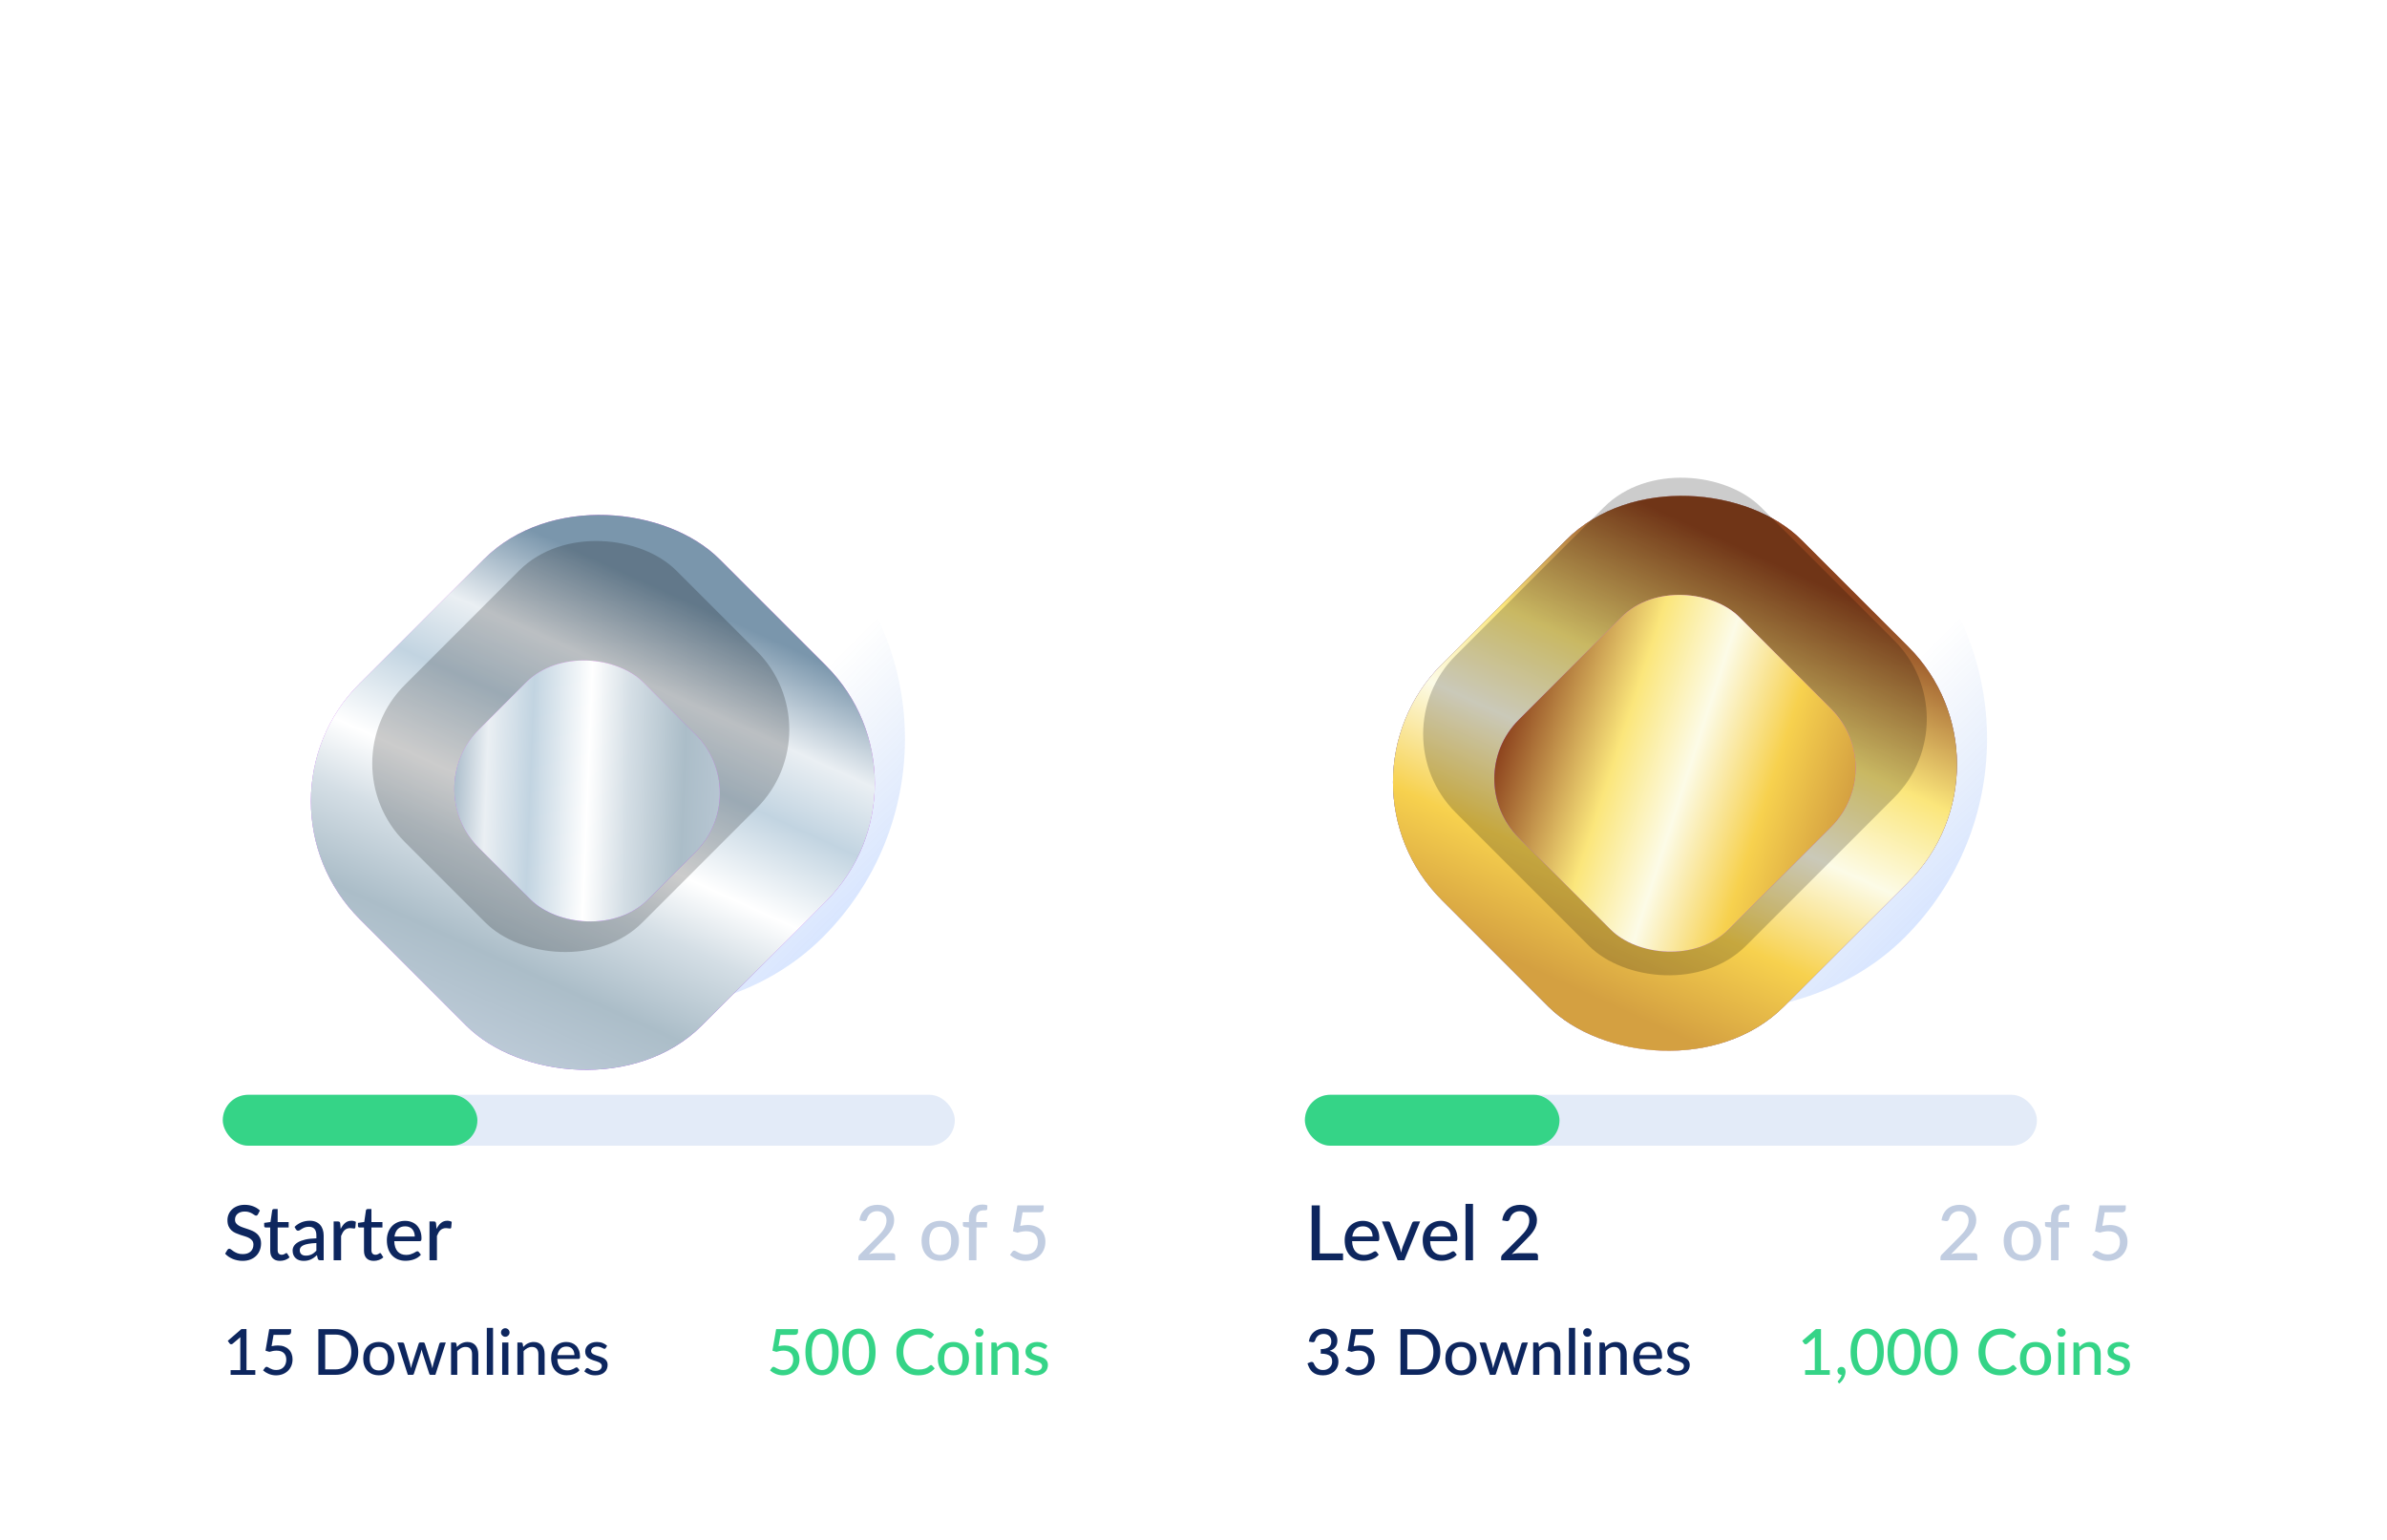 <svg width="375" height="242" viewBox="0 0 375 242" fill="none" xmlns="http://www.w3.org/2000/svg">
<g filter="url(#filter0_d_2_4181)">
<rect x="25" y="62" width="149" height="168" rx="14" fill="white"/>
</g>
<path d="M40.52 190.788C40.48 190.856 40.438 190.906 40.394 190.938C40.35 190.97 40.294 190.986 40.226 190.986C40.154 190.986 40.072 190.954 39.98 190.89C39.888 190.822 39.772 190.748 39.632 190.668C39.496 190.584 39.332 190.51 39.14 190.446C38.948 190.378 38.718 190.344 38.45 190.344C38.198 190.344 37.976 190.378 37.784 190.446C37.596 190.51 37.438 190.6 37.31 190.716C37.182 190.828 37.084 190.962 37.016 191.118C36.952 191.27 36.92 191.436 36.92 191.616C36.92 191.848 36.978 192.04 37.094 192.192C37.214 192.344 37.37 192.474 37.562 192.582C37.754 192.69 37.972 192.784 38.216 192.864C38.46 192.944 38.71 193.028 38.966 193.116C39.222 193.2 39.472 193.298 39.716 193.41C39.96 193.522 40.178 193.664 40.37 193.836C40.562 194.004 40.716 194.212 40.832 194.46C40.952 194.704 41.012 195.004 41.012 195.36C41.012 195.74 40.946 196.096 40.814 196.428C40.686 196.76 40.498 197.05 40.25 197.298C40.002 197.546 39.696 197.742 39.332 197.886C38.972 198.026 38.562 198.096 38.102 198.096C37.826 198.096 37.558 198.068 37.298 198.012C37.038 197.96 36.792 197.886 36.56 197.79C36.328 197.69 36.11 197.572 35.906 197.436C35.706 197.296 35.526 197.14 35.366 196.968L35.732 196.356C35.768 196.308 35.81 196.268 35.858 196.236C35.91 196.204 35.968 196.188 36.032 196.188C36.116 196.188 36.212 196.232 36.32 196.32C36.432 196.408 36.568 196.506 36.728 196.614C36.892 196.718 37.086 196.814 37.31 196.902C37.538 196.99 37.814 197.034 38.138 197.034C38.402 197.034 38.638 197 38.846 196.932C39.054 196.86 39.228 196.76 39.368 196.632C39.512 196.5 39.622 196.342 39.698 196.158C39.774 195.974 39.812 195.77 39.812 195.546C39.812 195.294 39.754 195.088 39.638 194.928C39.522 194.768 39.368 194.634 39.176 194.526C38.984 194.418 38.766 194.326 38.522 194.25C38.278 194.174 38.028 194.096 37.772 194.016C37.516 193.932 37.266 193.836 37.022 193.728C36.778 193.62 36.56 193.48 36.368 193.308C36.176 193.132 36.022 192.914 35.906 192.654C35.79 192.39 35.732 192.066 35.732 191.682C35.732 191.374 35.792 191.076 35.912 190.788C36.032 190.5 36.206 190.246 36.434 190.026C36.666 189.802 36.95 189.624 37.286 189.492C37.622 189.356 38.006 189.288 38.438 189.288C38.922 189.288 39.366 189.366 39.77 189.522C40.178 189.674 40.532 189.894 40.832 190.182L40.52 190.788ZM43.988 198.096C43.496 198.096 43.116 197.958 42.848 197.682C42.584 197.406 42.452 197.012 42.452 196.5V192.852H41.744C41.676 192.852 41.618 192.832 41.57 192.792C41.526 192.748 41.504 192.684 41.504 192.6V192.126L42.494 191.988L42.758 190.17C42.774 190.102 42.804 190.05 42.848 190.014C42.896 189.974 42.956 189.954 43.028 189.954H43.622V192H45.35V192.852H43.622V196.422C43.622 196.662 43.68 196.842 43.796 196.962C43.916 197.078 44.068 197.136 44.252 197.136C44.36 197.136 44.452 197.122 44.528 197.094C44.608 197.066 44.676 197.036 44.732 197.004C44.788 196.968 44.836 196.936 44.876 196.908C44.916 196.88 44.952 196.866 44.984 196.866C45.024 196.866 45.054 196.876 45.074 196.896C45.098 196.912 45.122 196.94 45.146 196.98L45.494 197.544C45.302 197.72 45.074 197.856 44.81 197.952C44.546 198.048 44.272 198.096 43.988 198.096ZM49.703 195.294C49.227 195.31 48.824 195.348 48.492 195.408C48.16 195.464 47.889 195.54 47.681 195.636C47.474 195.732 47.324 195.846 47.231 195.978C47.139 196.106 47.093 196.25 47.093 196.41C47.093 196.562 47.117 196.694 47.166 196.806C47.218 196.914 47.285 197.004 47.37 197.076C47.458 197.144 47.559 197.194 47.675 197.226C47.791 197.258 47.917 197.274 48.053 197.274C48.233 197.274 48.398 197.256 48.545 197.22C48.697 197.184 48.84 197.134 48.971 197.07C49.103 197.002 49.23 196.92 49.349 196.824C49.469 196.728 49.587 196.618 49.703 196.494V195.294ZM46.272 192.756C46.611 192.432 46.98 192.19 47.376 192.03C47.776 191.87 48.214 191.79 48.69 191.79C49.038 191.79 49.346 191.848 49.614 191.964C49.882 192.076 50.108 192.234 50.291 192.438C50.475 192.642 50.614 192.886 50.706 193.17C50.801 193.454 50.849 193.768 50.849 194.112V198H50.328C50.212 198 50.123 197.982 50.063 197.946C50.004 197.906 49.956 197.834 49.919 197.73L49.794 197.196C49.638 197.34 49.483 197.468 49.331 197.58C49.179 197.688 49.02 197.782 48.852 197.862C48.688 197.938 48.511 197.996 48.324 198.036C48.136 198.076 47.928 198.096 47.7 198.096C47.459 198.096 47.233 198.064 47.022 198C46.813 197.932 46.632 197.83 46.475 197.694C46.319 197.558 46.196 197.388 46.103 197.184C46.016 196.98 45.971 196.742 45.971 196.47C45.971 196.23 46.035 196 46.163 195.78C46.295 195.556 46.508 195.356 46.8 195.18C47.096 195.004 47.48 194.86 47.952 194.748C48.428 194.636 49.011 194.572 49.703 194.556V194.112C49.703 193.652 49.605 193.308 49.41 193.08C49.214 192.852 48.925 192.738 48.545 192.738C48.289 192.738 48.074 192.77 47.898 192.834C47.725 192.898 47.575 192.97 47.447 193.05C47.324 193.126 47.214 193.196 47.117 193.26C47.026 193.324 46.929 193.356 46.83 193.356C46.749 193.356 46.679 193.334 46.62 193.29C46.563 193.246 46.517 193.194 46.481 193.134L46.272 192.756ZM53.52 193.074C53.716 192.674 53.952 192.36 54.228 192.132C54.504 191.904 54.836 191.79 55.224 191.79C55.356 191.79 55.48 191.806 55.596 191.838C55.716 191.866 55.82 191.91 55.908 191.97L55.83 192.852C55.802 192.96 55.736 193.014 55.632 193.014C55.576 193.014 55.492 193.004 55.38 192.984C55.268 192.96 55.148 192.948 55.02 192.948C54.832 192.948 54.666 192.976 54.522 193.032C54.378 193.084 54.248 193.164 54.132 193.272C54.02 193.376 53.92 193.506 53.832 193.662C53.744 193.814 53.662 193.988 53.586 194.184V198H52.416V191.904H53.088C53.216 191.904 53.302 191.928 53.346 191.976C53.394 192.02 53.428 192.1 53.448 192.216L53.52 193.074ZM58.718 198.096C58.226 198.096 57.846 197.958 57.578 197.682C57.314 197.406 57.182 197.012 57.182 196.5V192.852H56.474C56.406 192.852 56.348 192.832 56.3 192.792C56.256 192.748 56.234 192.684 56.234 192.6V192.126L57.224 191.988L57.488 190.17C57.504 190.102 57.534 190.05 57.578 190.014C57.626 189.974 57.686 189.954 57.758 189.954H58.352V192H60.08V192.852H58.352V196.422C58.352 196.662 58.41 196.842 58.526 196.962C58.646 197.078 58.798 197.136 58.982 197.136C59.09 197.136 59.182 197.122 59.258 197.094C59.338 197.066 59.406 197.036 59.462 197.004C59.518 196.968 59.566 196.936 59.606 196.908C59.646 196.88 59.682 196.866 59.714 196.866C59.754 196.866 59.784 196.876 59.804 196.896C59.828 196.912 59.852 196.94 59.876 196.98L60.224 197.544C60.032 197.72 59.804 197.856 59.54 197.952C59.276 198.048 59.002 198.096 58.718 198.096ZM65.161 194.274C65.161 194.042 65.127 193.828 65.059 193.632C64.995 193.436 64.899 193.266 64.771 193.122C64.643 192.978 64.487 192.866 64.303 192.786C64.119 192.706 63.907 192.666 63.667 192.666C63.175 192.666 62.787 192.808 62.503 193.092C62.223 193.376 62.045 193.77 61.969 194.274H65.161ZM66.127 197.13C65.983 197.298 65.817 197.444 65.629 197.568C65.441 197.688 65.241 197.786 65.029 197.862C64.817 197.938 64.597 197.994 64.369 198.03C64.145 198.066 63.923 198.084 63.703 198.084C63.283 198.084 62.893 198.014 62.533 197.874C62.177 197.73 61.867 197.522 61.603 197.25C61.343 196.974 61.139 196.634 60.991 196.23C60.847 195.822 60.775 195.354 60.775 194.826C60.775 194.402 60.841 194.008 60.973 193.644C61.105 193.276 61.293 192.956 61.537 192.684C61.785 192.412 62.087 192.198 62.443 192.042C62.799 191.886 63.199 191.808 63.643 191.808C64.015 191.808 64.357 191.87 64.669 191.994C64.985 192.114 65.257 192.29 65.485 192.522C65.713 192.754 65.891 193.04 66.019 193.38C66.151 193.72 66.217 194.108 66.217 194.544C66.217 194.724 66.197 194.846 66.157 194.91C66.117 194.97 66.043 195 65.935 195H61.939C61.951 195.364 62.003 195.682 62.095 195.954C62.187 196.222 62.313 196.446 62.473 196.626C62.637 196.806 62.831 196.94 63.055 197.028C63.279 197.116 63.529 197.16 63.805 197.16C64.065 197.16 64.289 197.13 64.477 197.07C64.669 197.01 64.833 196.946 64.969 196.878C65.109 196.806 65.225 196.74 65.317 196.68C65.413 196.62 65.497 196.59 65.569 196.59C65.665 196.59 65.739 196.626 65.791 196.698L66.127 197.13ZM68.578 193.074C68.774 192.674 69.01 192.36 69.286 192.132C69.562 191.904 69.894 191.79 70.282 191.79C70.414 191.79 70.538 191.806 70.654 191.838C70.774 191.866 70.878 191.91 70.966 191.97L70.888 192.852C70.86 192.96 70.794 193.014 70.69 193.014C70.634 193.014 70.55 193.004 70.438 192.984C70.326 192.96 70.206 192.948 70.078 192.948C69.89 192.948 69.724 192.976 69.58 193.032C69.436 193.084 69.306 193.164 69.19 193.272C69.078 193.376 68.978 193.506 68.89 193.662C68.802 193.814 68.72 193.988 68.644 194.184V198H67.474V191.904H68.146C68.274 191.904 68.36 191.928 68.404 191.976C68.452 192.02 68.486 192.1 68.506 192.216L68.578 193.074Z" fill="#0D265E"/>
<path d="M140.225 196.89C140.353 196.89 140.453 196.928 140.525 197.004C140.597 197.076 140.633 197.172 140.633 197.292V198H134.849V197.598C134.849 197.518 134.865 197.434 134.897 197.346C134.929 197.254 134.983 197.172 135.059 197.1L137.783 194.37C138.011 194.142 138.217 193.922 138.401 193.71C138.585 193.498 138.741 193.288 138.869 193.08C138.997 192.868 139.095 192.652 139.163 192.432C139.235 192.212 139.271 191.98 139.271 191.736C139.271 191.496 139.233 191.286 139.157 191.106C139.081 190.922 138.977 190.77 138.845 190.65C138.713 190.53 138.557 190.44 138.377 190.38C138.197 190.32 138.003 190.29 137.795 190.29C137.587 190.29 137.395 190.32 137.219 190.38C137.047 190.44 136.893 190.524 136.757 190.632C136.621 190.74 136.507 190.868 136.415 191.016C136.323 191.164 136.257 191.324 136.217 191.496C136.161 191.648 136.089 191.75 136.001 191.802C135.917 191.854 135.793 191.866 135.629 191.838L135.017 191.73C135.073 191.33 135.183 190.978 135.347 190.674C135.511 190.37 135.717 190.116 135.965 189.912C136.213 189.704 136.497 189.548 136.817 189.444C137.141 189.34 137.489 189.288 137.861 189.288C138.237 189.288 138.583 189.344 138.899 189.456C139.219 189.564 139.495 189.722 139.727 189.93C139.959 190.138 140.141 190.392 140.273 190.692C140.405 190.988 140.471 191.324 140.471 191.7C140.471 192.02 140.423 192.318 140.327 192.594C140.235 192.866 140.107 193.126 139.943 193.374C139.783 193.622 139.595 193.864 139.379 194.1C139.167 194.332 138.941 194.568 138.701 194.808L136.517 197.04C136.685 196.996 136.853 196.96 137.021 196.932C137.193 196.904 137.355 196.89 137.507 196.89H140.225ZM147.725 191.808C148.173 191.808 148.577 191.882 148.937 192.03C149.301 192.174 149.609 192.384 149.861 192.66C150.117 192.932 150.313 193.262 150.449 193.65C150.585 194.034 150.653 194.466 150.653 194.946C150.653 195.426 150.585 195.86 150.449 196.248C150.313 196.636 150.117 196.966 149.861 197.238C149.609 197.51 149.301 197.72 148.937 197.868C148.577 198.012 148.173 198.084 147.725 198.084C147.273 198.084 146.865 198.012 146.501 197.868C146.141 197.72 145.833 197.51 145.577 197.238C145.321 196.966 145.123 196.636 144.983 196.248C144.847 195.86 144.779 195.426 144.779 194.946C144.779 194.466 144.847 194.034 144.983 193.65C145.123 193.262 145.321 192.932 145.577 192.66C145.833 192.384 146.141 192.174 146.501 192.03C146.865 191.882 147.273 191.808 147.725 191.808ZM147.725 197.172C148.301 197.172 148.731 196.978 149.015 196.59C149.299 196.202 149.441 195.656 149.441 194.952C149.441 194.248 149.299 193.702 149.015 193.314C148.731 192.922 148.301 192.726 147.725 192.726C147.141 192.726 146.705 192.922 146.417 193.314C146.133 193.702 145.991 194.248 145.991 194.952C145.991 195.656 146.133 196.202 146.417 196.59C146.705 196.978 147.141 197.172 147.725 197.172ZM152.22 198V192.864L151.584 192.786C151.492 192.766 151.416 192.734 151.356 192.69C151.3 192.642 151.272 192.574 151.272 192.486V192H152.22V191.448C152.22 191.1 152.27 190.79 152.37 190.518C152.47 190.246 152.612 190.016 152.796 189.828C152.984 189.636 153.208 189.492 153.468 189.396C153.732 189.296 154.028 189.246 154.356 189.246C154.632 189.246 154.886 189.286 155.118 189.366L155.094 189.954C155.09 190.006 155.074 190.046 155.046 190.074C155.018 190.098 154.98 190.116 154.932 190.128C154.888 190.14 154.832 190.148 154.764 190.152C154.7 190.152 154.63 190.152 154.554 190.152C154.374 190.152 154.21 190.174 154.062 190.218C153.914 190.262 153.788 190.336 153.684 190.44C153.58 190.544 153.5 190.682 153.444 190.854C153.388 191.022 153.36 191.232 153.36 191.484V192H155.07V192.852H153.396V198H152.22ZM160.277 192.6C160.717 192.508 161.115 192.462 161.471 192.462C161.919 192.462 162.315 192.53 162.659 192.666C163.003 192.798 163.291 192.982 163.523 193.218C163.759 193.45 163.935 193.726 164.051 194.046C164.171 194.362 164.231 194.706 164.231 195.078C164.231 195.534 164.151 195.948 163.991 196.32C163.831 196.692 163.611 197.01 163.331 197.274C163.051 197.538 162.719 197.742 162.335 197.886C161.955 198.026 161.545 198.096 161.105 198.096C160.845 198.096 160.597 198.07 160.361 198.018C160.129 197.966 159.911 197.898 159.707 197.814C159.503 197.726 159.313 197.626 159.137 197.514C158.965 197.402 158.811 197.284 158.675 197.16L159.035 196.656C159.111 196.544 159.213 196.488 159.341 196.488C159.425 196.488 159.517 196.52 159.617 196.584C159.721 196.644 159.843 196.712 159.983 196.788C160.123 196.864 160.289 196.934 160.481 196.998C160.673 197.058 160.901 197.088 161.165 197.088C161.457 197.088 161.719 197.042 161.951 196.95C162.187 196.854 162.385 196.72 162.545 196.548C162.709 196.376 162.833 196.17 162.917 195.93C163.005 195.69 163.049 195.424 163.049 195.132C163.049 194.872 163.011 194.638 162.935 194.43C162.859 194.222 162.745 194.044 162.593 193.896C162.441 193.748 162.251 193.636 162.023 193.56C161.795 193.48 161.529 193.44 161.225 193.44C160.801 193.44 160.349 193.516 159.869 193.668L159.131 193.452L159.833 189.384H163.961V189.894C163.961 190.062 163.907 190.2 163.799 190.308C163.695 190.412 163.519 190.464 163.271 190.464H160.649L160.277 192.6Z" fill="#C1CDE1"/>
<rect x="35" y="172" width="115" height="8" rx="4" fill="#E3EBF8"/>
<rect x="35" y="172" width="40" height="8" rx="4" fill="#35D487"/>
<rect x="29" y="109.359" width="88.189" height="97.685" rx="44.095" transform="rotate(-45 29 109.359)" fill="url(#paint0_linear_2_4181)" fill-opacity="0.15"/>
<rect x="32.085" y="109.359" width="83.826" height="93.322" rx="41.913" transform="rotate(-45 32.085 109.359)" stroke="url(#paint1_linear_2_4181)" stroke-opacity="0.28" stroke-width="4.363"/>
<path d="M122.304 211.5C122.671 211.423 123.003 211.385 123.299 211.385C123.673 211.385 124.003 211.442 124.289 211.555C124.576 211.665 124.816 211.818 125.009 212.015C125.206 212.208 125.353 212.438 125.449 212.705C125.549 212.968 125.599 213.255 125.599 213.565C125.599 213.945 125.533 214.29 125.399 214.6C125.266 214.91 125.083 215.175 124.849 215.395C124.616 215.615 124.339 215.785 124.019 215.905C123.703 216.022 123.361 216.08 122.994 216.08C122.778 216.08 122.571 216.058 122.374 216.015C122.181 215.972 121.999 215.915 121.829 215.845C121.659 215.772 121.501 215.688 121.354 215.595C121.211 215.502 121.083 215.403 120.969 215.3L121.269 214.88C121.333 214.787 121.418 214.74 121.524 214.74C121.594 214.74 121.671 214.767 121.754 214.82C121.841 214.87 121.943 214.927 122.059 214.99C122.176 215.053 122.314 215.112 122.474 215.165C122.634 215.215 122.824 215.24 123.044 215.24C123.288 215.24 123.506 215.202 123.699 215.125C123.896 215.045 124.061 214.933 124.194 214.79C124.331 214.647 124.434 214.475 124.504 214.275C124.578 214.075 124.614 213.853 124.614 213.61C124.614 213.393 124.583 213.198 124.519 213.025C124.456 212.852 124.361 212.703 124.234 212.58C124.108 212.457 123.949 212.363 123.759 212.3C123.569 212.233 123.348 212.2 123.094 212.2C122.741 212.2 122.364 212.263 121.964 212.39L121.349 212.21L121.934 208.82H125.374V209.245C125.374 209.385 125.329 209.5 125.239 209.59C125.153 209.677 125.006 209.72 124.799 209.72H122.614L122.304 211.5ZM131.75 212.41C131.75 213.037 131.682 213.58 131.545 214.04C131.412 214.5 131.227 214.882 130.99 215.185C130.757 215.485 130.48 215.708 130.16 215.855C129.844 216.002 129.502 216.075 129.135 216.075C128.769 216.075 128.425 216.002 128.105 215.855C127.789 215.708 127.514 215.485 127.28 215.185C127.047 214.882 126.864 214.5 126.73 214.04C126.597 213.58 126.53 213.037 126.53 212.41C126.53 211.783 126.597 211.24 126.73 210.78C126.864 210.317 127.047 209.935 127.28 209.635C127.514 209.332 127.789 209.107 128.105 208.96C128.425 208.813 128.769 208.74 129.135 208.74C129.502 208.74 129.844 208.813 130.16 208.96C130.48 209.107 130.757 209.332 130.99 209.635C131.227 209.935 131.412 210.317 131.545 210.78C131.682 211.24 131.75 211.783 131.75 212.41ZM130.74 212.41C130.74 211.87 130.695 211.418 130.605 211.055C130.519 210.692 130.4 210.4 130.25 210.18C130.104 209.957 129.934 209.798 129.74 209.705C129.547 209.612 129.345 209.565 129.135 209.565C128.925 209.565 128.724 209.612 128.53 209.705C128.337 209.798 128.165 209.957 128.015 210.18C127.869 210.4 127.752 210.692 127.665 211.055C127.579 211.418 127.535 211.87 127.535 212.41C127.535 212.95 127.579 213.402 127.665 213.765C127.752 214.128 127.869 214.42 128.015 214.64C128.165 214.86 128.337 215.017 128.53 215.11C128.724 215.203 128.925 215.25 129.135 215.25C129.345 215.25 129.547 215.203 129.74 215.11C129.934 215.017 130.104 214.86 130.25 214.64C130.4 214.42 130.519 214.128 130.605 213.765C130.695 213.402 130.74 212.95 130.74 212.41ZM137.551 212.41C137.551 213.037 137.483 213.58 137.346 214.04C137.213 214.5 137.028 214.882 136.791 215.185C136.558 215.485 136.281 215.708 135.961 215.855C135.644 216.002 135.303 216.075 134.936 216.075C134.569 216.075 134.226 216.002 133.906 215.855C133.589 215.708 133.314 215.485 133.081 215.185C132.848 214.882 132.664 214.5 132.531 214.04C132.398 213.58 132.331 213.037 132.331 212.41C132.331 211.783 132.398 211.24 132.531 210.78C132.664 210.317 132.848 209.935 133.081 209.635C133.314 209.332 133.589 209.107 133.906 208.96C134.226 208.813 134.569 208.74 134.936 208.74C135.303 208.74 135.644 208.813 135.961 208.96C136.281 209.107 136.558 209.332 136.791 209.635C137.028 209.935 137.213 210.317 137.346 210.78C137.483 211.24 137.551 211.783 137.551 212.41ZM136.541 212.41C136.541 211.87 136.496 211.418 136.406 211.055C136.319 210.692 136.201 210.4 136.051 210.18C135.904 209.957 135.734 209.798 135.541 209.705C135.348 209.612 135.146 209.565 134.936 209.565C134.726 209.565 134.524 209.612 134.331 209.705C134.138 209.798 133.966 209.957 133.816 210.18C133.669 210.4 133.553 210.692 133.466 211.055C133.379 211.418 133.336 211.87 133.336 212.41C133.336 212.95 133.379 213.402 133.466 213.765C133.553 214.128 133.669 214.42 133.816 214.64C133.966 214.86 134.138 215.017 134.331 215.11C134.524 215.203 134.726 215.25 134.936 215.25C135.146 215.25 135.348 215.203 135.541 215.11C135.734 215.017 135.904 214.86 136.051 214.64C136.201 214.42 136.319 214.128 136.406 213.765C136.496 213.402 136.541 212.95 136.541 212.41ZM146.271 214.46C146.331 214.46 146.383 214.483 146.426 214.53L146.846 214.99C146.553 215.337 146.194 215.605 145.771 215.795C145.351 215.985 144.844 216.08 144.251 216.08C143.731 216.08 143.259 215.99 142.836 215.81C142.416 215.63 142.056 215.378 141.756 215.055C141.459 214.732 141.229 214.345 141.066 213.895C140.903 213.445 140.821 212.95 140.821 212.41C140.821 211.87 140.906 211.375 141.076 210.925C141.249 210.475 141.491 210.088 141.801 209.765C142.111 209.442 142.481 209.19 142.911 209.01C143.344 208.83 143.823 208.74 144.346 208.74C144.856 208.74 145.309 208.823 145.706 208.99C146.103 209.157 146.448 209.378 146.741 209.655L146.391 210.15C146.368 210.187 146.338 210.217 146.301 210.24C146.268 210.263 146.223 210.275 146.166 210.275C146.103 210.275 146.028 210.243 145.941 210.18C145.858 210.117 145.746 210.047 145.606 209.97C145.469 209.89 145.299 209.818 145.096 209.755C144.893 209.692 144.639 209.66 144.336 209.66C143.979 209.66 143.653 209.723 143.356 209.85C143.059 209.973 142.803 210.153 142.586 210.39C142.373 210.623 142.206 210.912 142.086 211.255C141.969 211.595 141.911 211.98 141.911 212.41C141.911 212.847 141.973 213.235 142.096 213.575C142.219 213.915 142.389 214.203 142.606 214.44C142.823 214.677 143.078 214.857 143.371 214.98C143.664 215.103 143.981 215.165 144.321 215.165C144.528 215.165 144.713 215.153 144.876 215.13C145.043 215.103 145.194 215.065 145.331 215.015C145.471 214.965 145.603 214.902 145.726 214.825C145.849 214.745 145.971 214.65 146.091 214.54C146.118 214.517 146.146 214.498 146.176 214.485C146.206 214.468 146.238 214.46 146.271 214.46ZM149.784 210.84C150.157 210.84 150.494 210.902 150.794 211.025C151.097 211.145 151.354 211.32 151.564 211.55C151.777 211.777 151.94 212.052 152.054 212.375C152.167 212.695 152.224 213.055 152.224 213.455C152.224 213.855 152.167 214.217 152.054 214.54C151.94 214.863 151.777 215.138 151.564 215.365C151.354 215.592 151.097 215.767 150.794 215.89C150.494 216.01 150.157 216.07 149.784 216.07C149.407 216.07 149.067 216.01 148.764 215.89C148.464 215.767 148.207 215.592 147.994 215.365C147.78 215.138 147.615 214.863 147.499 214.54C147.385 214.217 147.329 213.855 147.329 213.455C147.329 213.055 147.385 212.695 147.499 212.375C147.615 212.052 147.78 211.777 147.994 211.55C148.207 211.32 148.464 211.145 148.764 211.025C149.067 210.902 149.407 210.84 149.784 210.84ZM149.784 215.31C150.264 215.31 150.622 215.148 150.859 214.825C151.095 214.502 151.214 214.047 151.214 213.46C151.214 212.873 151.095 212.418 150.859 212.095C150.622 211.768 150.264 211.605 149.784 211.605C149.297 211.605 148.934 211.768 148.694 212.095C148.457 212.418 148.339 212.873 148.339 213.46C148.339 214.047 148.457 214.502 148.694 214.825C148.934 215.148 149.297 215.31 149.784 215.31ZM154.332 210.92V216H153.357V210.92H154.332ZM154.517 209.35C154.517 209.44 154.499 209.527 154.462 209.61C154.425 209.69 154.375 209.762 154.312 209.825C154.252 209.885 154.18 209.933 154.097 209.97C154.014 210.003 153.927 210.02 153.837 210.02C153.747 210.02 153.662 210.003 153.582 209.97C153.502 209.933 153.43 209.885 153.367 209.825C153.307 209.762 153.259 209.69 153.222 209.61C153.189 209.527 153.172 209.44 153.172 209.35C153.172 209.257 153.189 209.17 153.222 209.09C153.259 209.007 153.307 208.935 153.367 208.875C153.43 208.812 153.502 208.763 153.582 208.73C153.662 208.693 153.747 208.675 153.837 208.675C153.927 208.675 154.014 208.693 154.097 208.73C154.18 208.763 154.252 208.812 154.312 208.875C154.375 208.935 154.425 209.007 154.462 209.09C154.499 209.17 154.517 209.257 154.517 209.35ZM156.659 211.625C156.769 211.508 156.884 211.402 157.004 211.305C157.124 211.208 157.25 211.127 157.384 211.06C157.52 210.99 157.665 210.937 157.819 210.9C157.975 210.86 158.142 210.84 158.319 210.84C158.599 210.84 158.844 210.887 159.054 210.98C159.267 211.073 159.445 211.205 159.589 211.375C159.732 211.542 159.84 211.743 159.914 211.98C159.987 212.217 160.024 212.478 160.024 212.765V216H159.044V212.765C159.044 212.402 158.96 212.12 158.794 211.92C158.627 211.717 158.372 211.615 158.029 211.615C157.779 211.615 157.544 211.675 157.324 211.795C157.107 211.912 156.905 212.072 156.719 212.275V216H155.744V210.92H156.329C156.465 210.92 156.55 210.985 156.584 211.115L156.659 211.625ZM164.334 211.795C164.308 211.838 164.279 211.87 164.249 211.89C164.219 211.907 164.181 211.915 164.134 211.915C164.081 211.915 164.021 211.897 163.954 211.86C163.891 211.823 163.813 211.783 163.719 211.74C163.629 211.697 163.523 211.657 163.399 211.62C163.276 211.583 163.129 211.565 162.959 211.565C162.819 211.565 162.691 211.583 162.574 211.62C162.461 211.653 162.364 211.702 162.284 211.765C162.204 211.825 162.143 211.898 162.099 211.985C162.056 212.068 162.034 212.158 162.034 212.255C162.034 212.382 162.071 212.487 162.144 212.57C162.221 212.653 162.319 212.725 162.439 212.785C162.563 212.845 162.701 212.9 162.854 212.95C163.011 212.997 163.169 213.047 163.329 213.1C163.493 213.153 163.651 213.215 163.804 213.285C163.961 213.352 164.099 213.437 164.219 213.54C164.343 213.64 164.441 213.762 164.514 213.905C164.591 214.048 164.629 214.223 164.629 214.43C164.629 214.667 164.586 214.887 164.499 215.09C164.416 215.29 164.291 215.463 164.124 215.61C163.961 215.757 163.758 215.872 163.514 215.955C163.271 216.038 162.993 216.08 162.679 216.08C162.329 216.08 162.006 216.022 161.709 215.905C161.413 215.788 161.164 215.64 160.964 215.46L161.194 215.085C161.221 215.038 161.254 215.003 161.294 214.98C161.334 214.953 161.388 214.94 161.454 214.94C161.518 214.94 161.583 214.963 161.649 215.01C161.716 215.057 161.796 215.108 161.889 215.165C161.983 215.218 162.096 215.268 162.229 215.315C162.363 215.358 162.529 215.38 162.729 215.38C162.896 215.38 163.041 215.36 163.164 215.32C163.288 215.277 163.389 215.22 163.469 215.15C163.553 215.077 163.614 214.993 163.654 214.9C163.694 214.807 163.714 214.708 163.714 214.605C163.714 214.472 163.676 214.362 163.599 214.275C163.526 214.185 163.428 214.108 163.304 214.045C163.184 213.982 163.046 213.927 162.889 213.88C162.733 213.833 162.573 213.783 162.409 213.73C162.246 213.677 162.086 213.615 161.929 213.545C161.773 213.475 161.633 213.387 161.509 213.28C161.389 213.173 161.291 213.043 161.214 212.89C161.141 212.737 161.104 212.55 161.104 212.33C161.104 212.133 161.144 211.945 161.224 211.765C161.308 211.585 161.426 211.427 161.579 211.29C161.736 211.153 161.928 211.045 162.154 210.965C162.384 210.882 162.646 210.84 162.939 210.84C163.276 210.84 163.579 210.893 163.849 211C164.123 211.107 164.356 211.253 164.549 211.44L164.334 211.795Z" fill="#35D487"/>
<path d="M40.11 215.255V216H36.23V215.255H37.75V210.55C37.75 210.4 37.755 210.245 37.765 210.085L36.545 211.12C36.498 211.157 36.452 211.18 36.405 211.19C36.358 211.2 36.313 211.202 36.27 211.195C36.23 211.188 36.193 211.175 36.16 211.155C36.13 211.132 36.105 211.108 36.085 211.085L35.78 210.66L37.93 208.805H38.725V215.255H40.11ZM42.666 211.5C43.032 211.423 43.364 211.385 43.661 211.385C44.034 211.385 44.364 211.442 44.651 211.555C44.937 211.665 45.177 211.818 45.371 212.015C45.567 212.208 45.714 212.438 45.811 212.705C45.911 212.968 45.961 213.255 45.961 213.565C45.961 213.945 45.894 214.29 45.761 214.6C45.627 214.91 45.444 215.175 45.211 215.395C44.977 215.615 44.701 215.785 44.381 215.905C44.064 216.022 43.722 216.08 43.356 216.08C43.139 216.08 42.932 216.058 42.736 216.015C42.542 215.972 42.361 215.915 42.191 215.845C42.021 215.772 41.862 215.688 41.716 215.595C41.572 215.502 41.444 215.403 41.331 215.3L41.631 214.88C41.694 214.787 41.779 214.74 41.886 214.74C41.956 214.74 42.032 214.767 42.116 214.82C42.202 214.87 42.304 214.927 42.421 214.99C42.537 215.053 42.676 215.112 42.836 215.165C42.996 215.215 43.186 215.24 43.406 215.24C43.649 215.24 43.867 215.202 44.061 215.125C44.257 215.045 44.422 214.933 44.556 214.79C44.692 214.647 44.796 214.475 44.866 214.275C44.939 214.075 44.976 213.853 44.976 213.61C44.976 213.393 44.944 213.198 44.881 213.025C44.817 212.852 44.722 212.703 44.596 212.58C44.469 212.457 44.311 212.363 44.121 212.3C43.931 212.233 43.709 212.2 43.456 212.2C43.102 212.2 42.726 212.263 42.326 212.39L41.711 212.21L42.296 208.82H45.736V209.245C45.736 209.385 45.691 209.5 45.601 209.59C45.514 209.677 45.367 209.72 45.161 209.72H42.976L42.666 211.5ZM56.281 212.41C56.281 212.947 56.194 213.435 56.021 213.875C55.851 214.315 55.609 214.693 55.296 215.01C54.983 215.323 54.608 215.567 54.171 215.74C53.734 215.913 53.249 216 52.716 216H50.016V208.82H52.716C53.249 208.82 53.734 208.907 54.171 209.08C54.608 209.253 54.983 209.498 55.296 209.815C55.609 210.128 55.851 210.507 56.021 210.95C56.194 211.39 56.281 211.877 56.281 212.41ZM55.191 212.41C55.191 211.983 55.133 211.602 55.016 211.265C54.899 210.925 54.733 210.638 54.516 210.405C54.303 210.168 54.042 209.988 53.736 209.865C53.432 209.742 53.093 209.68 52.716 209.68H51.086V215.14H52.716C53.093 215.14 53.432 215.078 53.736 214.955C54.042 214.832 54.303 214.653 54.516 214.42C54.733 214.183 54.899 213.897 55.016 213.56C55.133 213.223 55.191 212.84 55.191 212.41ZM59.52 210.84C59.893 210.84 60.23 210.902 60.53 211.025C60.833 211.145 61.09 211.32 61.3 211.55C61.513 211.777 61.677 212.052 61.79 212.375C61.903 212.695 61.96 213.055 61.96 213.455C61.96 213.855 61.903 214.217 61.79 214.54C61.677 214.863 61.513 215.138 61.3 215.365C61.09 215.592 60.833 215.767 60.53 215.89C60.23 216.01 59.893 216.07 59.52 216.07C59.143 216.07 58.803 216.01 58.5 215.89C58.2 215.767 57.943 215.592 57.73 215.365C57.517 215.138 57.352 214.863 57.235 214.54C57.122 214.217 57.065 213.855 57.065 213.455C57.065 213.055 57.122 212.695 57.235 212.375C57.352 212.052 57.517 211.777 57.73 211.55C57.943 211.32 58.2 211.145 58.5 211.025C58.803 210.902 59.143 210.84 59.52 210.84ZM59.52 215.31C60 215.31 60.358 215.148 60.595 214.825C60.832 214.502 60.95 214.047 60.95 213.46C60.95 212.873 60.832 212.418 60.595 212.095C60.358 211.768 60 211.605 59.52 211.605C59.033 211.605 58.67 211.768 58.43 212.095C58.193 212.418 58.075 212.873 58.075 213.46C58.075 214.047 58.193 214.502 58.43 214.825C58.67 215.148 59.033 215.31 59.52 215.31ZM70.035 210.92L68.4 216H67.62C67.527 216 67.463 215.938 67.43 215.815L66.36 212.505C66.334 212.422 66.31 212.34 66.29 212.26C66.27 212.177 66.252 212.093 66.235 212.01C66.205 212.183 66.163 212.352 66.11 212.515L65.025 215.815C64.992 215.938 64.92 216 64.81 216H64.07L62.43 210.92H63.2C63.277 210.92 63.34 210.938 63.39 210.975C63.444 211.012 63.478 211.058 63.495 211.115L64.41 214.235C64.44 214.362 64.467 214.485 64.49 214.605C64.513 214.725 64.535 214.845 64.555 214.965C64.585 214.845 64.617 214.725 64.65 214.605C64.687 214.485 64.724 214.362 64.76 214.235L65.775 211.095C65.792 211.038 65.823 210.993 65.87 210.96C65.917 210.923 65.974 210.905 66.04 210.905H66.465C66.538 210.905 66.599 210.923 66.645 210.96C66.695 210.993 66.728 211.038 66.745 211.095L67.735 214.235C67.772 214.362 67.807 214.487 67.84 214.61C67.874 214.73 67.903 214.852 67.93 214.975C67.95 214.855 67.974 214.735 68 214.615C68.027 214.492 68.057 214.365 68.09 214.235L69.02 211.115C69.037 211.058 69.07 211.012 69.12 210.975C69.174 210.938 69.234 210.92 69.3 210.92H70.035ZM71.776 211.625C71.886 211.508 72.001 211.402 72.121 211.305C72.241 211.208 72.367 211.127 72.501 211.06C72.637 210.99 72.782 210.937 72.936 210.9C73.092 210.86 73.259 210.84 73.436 210.84C73.716 210.84 73.961 210.887 74.171 210.98C74.384 211.073 74.562 211.205 74.706 211.375C74.849 211.542 74.957 211.743 75.031 211.98C75.104 212.217 75.141 212.478 75.141 212.765V216H74.161V212.765C74.161 212.402 74.077 212.12 73.911 211.92C73.744 211.717 73.489 211.615 73.146 211.615C72.896 211.615 72.661 211.675 72.441 211.795C72.224 211.912 72.022 212.072 71.836 212.275V216H70.861V210.92H71.446C71.582 210.92 71.667 210.985 71.701 211.115L71.776 211.625ZM77.457 208.62V216H76.477V208.62H77.457ZM79.869 210.92V216H78.894V210.92H79.869ZM80.054 209.35C80.054 209.44 80.036 209.527 79.999 209.61C79.962 209.69 79.912 209.762 79.849 209.825C79.789 209.885 79.717 209.933 79.634 209.97C79.551 210.003 79.464 210.02 79.374 210.02C79.284 210.02 79.199 210.003 79.119 209.97C79.039 209.933 78.967 209.885 78.904 209.825C78.844 209.762 78.796 209.69 78.759 209.61C78.726 209.527 78.709 209.44 78.709 209.35C78.709 209.257 78.726 209.17 78.759 209.09C78.796 209.007 78.844 208.935 78.904 208.875C78.967 208.812 79.039 208.763 79.119 208.73C79.199 208.693 79.284 208.675 79.374 208.675C79.464 208.675 79.551 208.693 79.634 208.73C79.717 208.763 79.789 208.812 79.849 208.875C79.912 208.935 79.962 209.007 79.999 209.09C80.036 209.17 80.054 209.257 80.054 209.35ZM82.196 211.625C82.306 211.508 82.421 211.402 82.541 211.305C82.661 211.208 82.787 211.127 82.921 211.06C83.057 210.99 83.202 210.937 83.356 210.9C83.512 210.86 83.679 210.84 83.856 210.84C84.136 210.84 84.381 210.887 84.591 210.98C84.804 211.073 84.982 211.205 85.126 211.375C85.269 211.542 85.377 211.743 85.451 211.98C85.524 212.217 85.561 212.478 85.561 212.765V216H84.581V212.765C84.581 212.402 84.497 212.12 84.331 211.92C84.164 211.717 83.909 211.615 83.566 211.615C83.316 211.615 83.081 211.675 82.861 211.795C82.644 211.912 82.442 212.072 82.256 212.275V216H81.281V210.92H81.866C82.002 210.92 82.087 210.985 82.121 211.115L82.196 211.625ZM90.241 212.895C90.241 212.702 90.213 212.523 90.156 212.36C90.103 212.197 90.023 212.055 89.916 211.935C89.81 211.815 89.68 211.722 89.526 211.655C89.373 211.588 89.196 211.555 88.996 211.555C88.586 211.555 88.263 211.673 88.026 211.91C87.793 212.147 87.645 212.475 87.581 212.895H90.241ZM91.046 215.275C90.926 215.415 90.788 215.537 90.631 215.64C90.475 215.74 90.308 215.822 90.131 215.885C89.955 215.948 89.771 215.995 89.581 216.025C89.395 216.055 89.21 216.07 89.026 216.07C88.676 216.07 88.351 216.012 88.051 215.895C87.755 215.775 87.496 215.602 87.276 215.375C87.06 215.145 86.89 214.862 86.766 214.525C86.646 214.185 86.586 213.795 86.586 213.355C86.586 213.002 86.641 212.673 86.751 212.37C86.861 212.063 87.018 211.797 87.221 211.57C87.428 211.343 87.68 211.165 87.976 211.035C88.273 210.905 88.606 210.84 88.976 210.84C89.286 210.84 89.571 210.892 89.831 210.995C90.095 211.095 90.321 211.242 90.511 211.435C90.701 211.628 90.85 211.867 90.956 212.15C91.066 212.433 91.121 212.757 91.121 213.12C91.121 213.27 91.105 213.372 91.071 213.425C91.038 213.475 90.976 213.5 90.886 213.5H87.556C87.566 213.803 87.61 214.068 87.686 214.295C87.763 214.518 87.868 214.705 88.001 214.855C88.138 215.005 88.3 215.117 88.486 215.19C88.673 215.263 88.881 215.3 89.111 215.3C89.328 215.3 89.515 215.275 89.671 215.225C89.831 215.175 89.968 215.122 90.081 215.065C90.198 215.005 90.295 214.95 90.371 214.9C90.451 214.85 90.521 214.825 90.581 214.825C90.661 214.825 90.723 214.855 90.766 214.915L91.046 215.275ZM95.164 211.795C95.138 211.838 95.109 211.87 95.079 211.89C95.049 211.907 95.011 211.915 94.964 211.915C94.911 211.915 94.851 211.897 94.784 211.86C94.721 211.823 94.643 211.783 94.549 211.74C94.459 211.697 94.353 211.657 94.229 211.62C94.106 211.583 93.959 211.565 93.789 211.565C93.649 211.565 93.521 211.583 93.404 211.62C93.291 211.653 93.194 211.702 93.114 211.765C93.034 211.825 92.973 211.898 92.929 211.985C92.886 212.068 92.864 212.158 92.864 212.255C92.864 212.382 92.901 212.487 92.974 212.57C93.051 212.653 93.149 212.725 93.269 212.785C93.393 212.845 93.531 212.9 93.684 212.95C93.841 212.997 93.999 213.047 94.159 213.1C94.323 213.153 94.481 213.215 94.634 213.285C94.791 213.352 94.929 213.437 95.049 213.54C95.173 213.64 95.271 213.762 95.344 213.905C95.421 214.048 95.459 214.223 95.459 214.43C95.459 214.667 95.416 214.887 95.329 215.09C95.246 215.29 95.121 215.463 94.954 215.61C94.791 215.757 94.588 215.872 94.344 215.955C94.101 216.038 93.823 216.08 93.509 216.08C93.159 216.08 92.836 216.022 92.539 215.905C92.243 215.788 91.994 215.64 91.794 215.46L92.024 215.085C92.051 215.038 92.084 215.003 92.124 214.98C92.164 214.953 92.218 214.94 92.284 214.94C92.348 214.94 92.413 214.963 92.479 215.01C92.546 215.057 92.626 215.108 92.719 215.165C92.813 215.218 92.926 215.268 93.059 215.315C93.193 215.358 93.359 215.38 93.559 215.38C93.726 215.38 93.871 215.36 93.994 215.32C94.118 215.277 94.219 215.22 94.299 215.15C94.383 215.077 94.444 214.993 94.484 214.9C94.524 214.807 94.544 214.708 94.544 214.605C94.544 214.472 94.506 214.362 94.429 214.275C94.356 214.185 94.258 214.108 94.134 214.045C94.014 213.982 93.876 213.927 93.719 213.88C93.563 213.833 93.403 213.783 93.239 213.73C93.076 213.677 92.916 213.615 92.759 213.545C92.603 213.475 92.463 213.387 92.339 213.28C92.219 213.173 92.121 213.043 92.044 212.89C91.971 212.737 91.934 212.55 91.934 212.33C91.934 212.133 91.974 211.945 92.054 211.765C92.138 211.585 92.256 211.427 92.409 211.29C92.566 211.153 92.758 211.045 92.984 210.965C93.214 210.882 93.476 210.84 93.769 210.84C94.106 210.84 94.409 210.893 94.679 211C94.953 211.107 95.186 211.253 95.379 211.44L95.164 211.795Z" fill="#0D265E"/>
<g filter="url(#filter1_ddi_2_4181)">
<rect x="38" y="118.533" width="79.95" height="76.01" rx="26.176" transform="rotate(-45 38 118.533)" fill="url(#paint2_diamond_2_4181)"/>
<rect x="38" y="118.533" width="79.95" height="76.01" rx="26.176" transform="rotate(-45 38 118.533)" fill="url(#paint3_diamond_2_4181)"/>
<rect x="38" y="118.533" width="79.95" height="76.01" rx="26.176" transform="rotate(-45 38 118.533)" fill="url(#paint4_linear_2_4181)"/>
</g>
<rect x="51.253" y="119.946" width="60.313" height="52.787" rx="17.45" transform="rotate(-45 51.253 119.946)" fill="black" fill-opacity="0.2"/>
<g filter="url(#filter2_ddi_2_4181)">
<rect x="65.956" y="116.564" width="36.664" height="37.657" rx="13.088" transform="rotate(-45 65.956 116.564)" fill="url(#paint5_diamond_2_4181)"/>
<rect x="65.956" y="116.564" width="36.664" height="37.657" rx="13.088" transform="rotate(-45 65.956 116.564)" fill="url(#paint6_diamond_2_4181)"/>
<rect x="65.956" y="116.564" width="36.664" height="37.657" rx="13.088" transform="rotate(-45 65.956 116.564)" fill="url(#paint7_linear_2_4181)"/>
</g>
<g filter="url(#filter3_d_2_4181)">
<rect x="195" y="62" width="149" height="168" rx="14" fill="white"/>
</g>
<path d="M210.994 196.926V198H206.062V189.384H207.34V196.926H210.994ZM215.637 194.274C215.637 194.042 215.603 193.828 215.535 193.632C215.471 193.436 215.375 193.266 215.247 193.122C215.119 192.978 214.963 192.866 214.779 192.786C214.595 192.706 214.383 192.666 214.143 192.666C213.651 192.666 213.263 192.808 212.979 193.092C212.699 193.376 212.521 193.77 212.445 194.274H215.637ZM216.603 197.13C216.459 197.298 216.293 197.444 216.105 197.568C215.917 197.688 215.717 197.786 215.505 197.862C215.293 197.938 215.073 197.994 214.845 198.03C214.621 198.066 214.399 198.084 214.179 198.084C213.759 198.084 213.369 198.014 213.009 197.874C212.653 197.73 212.343 197.522 212.079 197.25C211.819 196.974 211.615 196.634 211.467 196.23C211.323 195.822 211.251 195.354 211.251 194.826C211.251 194.402 211.317 194.008 211.449 193.644C211.581 193.276 211.769 192.956 212.013 192.684C212.261 192.412 212.563 192.198 212.919 192.042C213.275 191.886 213.675 191.808 214.119 191.808C214.491 191.808 214.833 191.87 215.145 191.994C215.461 192.114 215.733 192.29 215.961 192.522C216.189 192.754 216.367 193.04 216.495 193.38C216.627 193.72 216.693 194.108 216.693 194.544C216.693 194.724 216.673 194.846 216.633 194.91C216.593 194.97 216.519 195 216.411 195H212.415C212.427 195.364 212.479 195.682 212.571 195.954C212.663 196.222 212.789 196.446 212.949 196.626C213.113 196.806 213.307 196.94 213.531 197.028C213.755 197.116 214.005 197.16 214.281 197.16C214.541 197.16 214.765 197.13 214.953 197.07C215.145 197.01 215.309 196.946 215.445 196.878C215.585 196.806 215.701 196.74 215.793 196.68C215.889 196.62 215.973 196.59 216.045 196.59C216.141 196.59 216.215 196.626 216.267 196.698L216.603 197.13ZM223.102 191.904L220.63 198H219.574L217.102 191.904H218.068C218.16 191.904 218.236 191.926 218.296 191.97C218.356 192.014 218.396 192.07 218.416 192.138L219.874 195.882C219.926 196.038 219.97 196.194 220.006 196.35C220.046 196.502 220.082 196.654 220.114 196.806C220.146 196.654 220.182 196.502 220.222 196.35C220.262 196.198 220.31 196.042 220.366 195.882L221.842 192.138C221.866 192.07 221.908 192.014 221.968 191.97C222.028 191.926 222.1 191.904 222.184 191.904H223.102ZM227.895 194.274C227.895 194.042 227.861 193.828 227.793 193.632C227.729 193.436 227.633 193.266 227.505 193.122C227.377 192.978 227.221 192.866 227.037 192.786C226.853 192.706 226.641 192.666 226.401 192.666C225.909 192.666 225.521 192.808 225.237 193.092C224.957 193.376 224.779 193.77 224.703 194.274H227.895ZM228.861 197.13C228.717 197.298 228.551 197.444 228.363 197.568C228.175 197.688 227.975 197.786 227.763 197.862C227.551 197.938 227.331 197.994 227.103 198.03C226.879 198.066 226.657 198.084 226.437 198.084C226.017 198.084 225.627 198.014 225.267 197.874C224.911 197.73 224.601 197.522 224.337 197.25C224.077 196.974 223.873 196.634 223.725 196.23C223.581 195.822 223.509 195.354 223.509 194.826C223.509 194.402 223.575 194.008 223.707 193.644C223.839 193.276 224.027 192.956 224.271 192.684C224.519 192.412 224.821 192.198 225.177 192.042C225.533 191.886 225.933 191.808 226.377 191.808C226.749 191.808 227.091 191.87 227.403 191.994C227.719 192.114 227.991 192.29 228.219 192.522C228.447 192.754 228.625 193.04 228.753 193.38C228.885 193.72 228.951 194.108 228.951 194.544C228.951 194.724 228.931 194.846 228.891 194.91C228.851 194.97 228.777 195 228.669 195H224.673C224.685 195.364 224.737 195.682 224.829 195.954C224.921 196.222 225.047 196.446 225.207 196.626C225.371 196.806 225.565 196.94 225.789 197.028C226.013 197.116 226.263 197.16 226.539 197.16C226.799 197.16 227.023 197.13 227.211 197.07C227.403 197.01 227.567 196.946 227.703 196.878C227.843 196.806 227.959 196.74 228.051 196.68C228.147 196.62 228.231 196.59 228.303 196.59C228.399 196.59 228.473 196.626 228.525 196.698L228.861 197.13ZM231.409 189.144V198H230.233V189.144H231.409ZM241.209 196.89C241.337 196.89 241.437 196.928 241.509 197.004C241.581 197.076 241.617 197.172 241.617 197.292V198H235.833V197.598C235.833 197.518 235.849 197.434 235.881 197.346C235.913 197.254 235.967 197.172 236.043 197.1L238.767 194.37C238.995 194.142 239.201 193.922 239.385 193.71C239.569 193.498 239.725 193.288 239.853 193.08C239.981 192.868 240.079 192.652 240.147 192.432C240.219 192.212 240.255 191.98 240.255 191.736C240.255 191.496 240.217 191.286 240.141 191.106C240.065 190.922 239.961 190.77 239.829 190.65C239.697 190.53 239.541 190.44 239.361 190.38C239.181 190.32 238.987 190.29 238.779 190.29C238.571 190.29 238.379 190.32 238.203 190.38C238.031 190.44 237.877 190.524 237.741 190.632C237.605 190.74 237.491 190.868 237.399 191.016C237.307 191.164 237.241 191.324 237.201 191.496C237.145 191.648 237.073 191.75 236.985 191.802C236.901 191.854 236.777 191.866 236.613 191.838L236.001 191.73C236.057 191.33 236.167 190.978 236.331 190.674C236.495 190.37 236.701 190.116 236.949 189.912C237.197 189.704 237.481 189.548 237.801 189.444C238.125 189.34 238.473 189.288 238.845 189.288C239.221 189.288 239.567 189.344 239.883 189.456C240.203 189.564 240.479 189.722 240.711 189.93C240.943 190.138 241.125 190.392 241.257 190.692C241.389 190.988 241.455 191.324 241.455 191.7C241.455 192.02 241.407 192.318 241.311 192.594C241.219 192.866 241.091 193.126 240.927 193.374C240.767 193.622 240.579 193.864 240.363 194.1C240.151 194.332 239.925 194.568 239.685 194.808L237.501 197.04C237.669 196.996 237.837 196.96 238.005 196.932C238.177 196.904 238.339 196.89 238.491 196.89H241.209Z" fill="#0D265E"/>
<path d="M310.225 196.89C310.353 196.89 310.453 196.928 310.525 197.004C310.597 197.076 310.633 197.172 310.633 197.292V198H304.849V197.598C304.849 197.518 304.865 197.434 304.897 197.346C304.929 197.254 304.983 197.172 305.059 197.1L307.783 194.37C308.011 194.142 308.217 193.922 308.401 193.71C308.585 193.498 308.741 193.288 308.869 193.08C308.997 192.868 309.095 192.652 309.163 192.432C309.235 192.212 309.271 191.98 309.271 191.736C309.271 191.496 309.233 191.286 309.157 191.106C309.081 190.922 308.977 190.77 308.845 190.65C308.713 190.53 308.557 190.44 308.377 190.38C308.197 190.32 308.003 190.29 307.795 190.29C307.587 190.29 307.395 190.32 307.219 190.38C307.047 190.44 306.893 190.524 306.757 190.632C306.621 190.74 306.507 190.868 306.415 191.016C306.323 191.164 306.257 191.324 306.217 191.496C306.161 191.648 306.089 191.75 306.001 191.802C305.917 191.854 305.793 191.866 305.629 191.838L305.017 191.73C305.073 191.33 305.183 190.978 305.347 190.674C305.511 190.37 305.717 190.116 305.965 189.912C306.213 189.704 306.497 189.548 306.817 189.444C307.141 189.34 307.489 189.288 307.861 189.288C308.237 189.288 308.583 189.344 308.899 189.456C309.219 189.564 309.495 189.722 309.727 189.93C309.959 190.138 310.141 190.392 310.273 190.692C310.405 190.988 310.471 191.324 310.471 191.7C310.471 192.02 310.423 192.318 310.327 192.594C310.235 192.866 310.107 193.126 309.943 193.374C309.783 193.622 309.595 193.864 309.379 194.1C309.167 194.332 308.941 194.568 308.701 194.808L306.517 197.04C306.685 196.996 306.853 196.96 307.021 196.932C307.193 196.904 307.355 196.89 307.507 196.89H310.225ZM317.725 191.808C318.173 191.808 318.577 191.882 318.937 192.03C319.301 192.174 319.609 192.384 319.861 192.66C320.117 192.932 320.313 193.262 320.449 193.65C320.585 194.034 320.653 194.466 320.653 194.946C320.653 195.426 320.585 195.86 320.449 196.248C320.313 196.636 320.117 196.966 319.861 197.238C319.609 197.51 319.301 197.72 318.937 197.868C318.577 198.012 318.173 198.084 317.725 198.084C317.273 198.084 316.865 198.012 316.501 197.868C316.141 197.72 315.833 197.51 315.577 197.238C315.321 196.966 315.123 196.636 314.983 196.248C314.847 195.86 314.779 195.426 314.779 194.946C314.779 194.466 314.847 194.034 314.983 193.65C315.123 193.262 315.321 192.932 315.577 192.66C315.833 192.384 316.141 192.174 316.501 192.03C316.865 191.882 317.273 191.808 317.725 191.808ZM317.725 197.172C318.301 197.172 318.731 196.978 319.015 196.59C319.299 196.202 319.441 195.656 319.441 194.952C319.441 194.248 319.299 193.702 319.015 193.314C318.731 192.922 318.301 192.726 317.725 192.726C317.141 192.726 316.705 192.922 316.417 193.314C316.133 193.702 315.991 194.248 315.991 194.952C315.991 195.656 316.133 196.202 316.417 196.59C316.705 196.978 317.141 197.172 317.725 197.172ZM322.22 198V192.864L321.584 192.786C321.492 192.766 321.416 192.734 321.356 192.69C321.3 192.642 321.272 192.574 321.272 192.486V192H322.22V191.448C322.22 191.1 322.27 190.79 322.37 190.518C322.47 190.246 322.612 190.016 322.796 189.828C322.984 189.636 323.208 189.492 323.468 189.396C323.732 189.296 324.028 189.246 324.356 189.246C324.632 189.246 324.886 189.286 325.118 189.366L325.094 189.954C325.09 190.006 325.074 190.046 325.046 190.074C325.018 190.098 324.98 190.116 324.932 190.128C324.888 190.14 324.832 190.148 324.764 190.152C324.7 190.152 324.63 190.152 324.554 190.152C324.374 190.152 324.21 190.174 324.062 190.218C323.914 190.262 323.788 190.336 323.684 190.44C323.58 190.544 323.5 190.682 323.444 190.854C323.388 191.022 323.36 191.232 323.36 191.484V192H325.07V192.852H323.396V198H322.22ZM330.277 192.6C330.717 192.508 331.115 192.462 331.471 192.462C331.919 192.462 332.315 192.53 332.659 192.666C333.003 192.798 333.291 192.982 333.523 193.218C333.759 193.45 333.935 193.726 334.051 194.046C334.171 194.362 334.231 194.706 334.231 195.078C334.231 195.534 334.151 195.948 333.991 196.32C333.831 196.692 333.611 197.01 333.331 197.274C333.051 197.538 332.719 197.742 332.335 197.886C331.955 198.026 331.545 198.096 331.105 198.096C330.845 198.096 330.597 198.07 330.361 198.018C330.129 197.966 329.911 197.898 329.707 197.814C329.503 197.726 329.313 197.626 329.137 197.514C328.965 197.402 328.811 197.284 328.675 197.16L329.035 196.656C329.111 196.544 329.213 196.488 329.341 196.488C329.425 196.488 329.517 196.52 329.617 196.584C329.721 196.644 329.843 196.712 329.983 196.788C330.123 196.864 330.289 196.934 330.481 196.998C330.673 197.058 330.901 197.088 331.165 197.088C331.457 197.088 331.719 197.042 331.951 196.95C332.187 196.854 332.385 196.72 332.545 196.548C332.709 196.376 332.833 196.17 332.917 195.93C333.005 195.69 333.049 195.424 333.049 195.132C333.049 194.872 333.011 194.638 332.935 194.43C332.859 194.222 332.745 194.044 332.593 193.896C332.441 193.748 332.251 193.636 332.023 193.56C331.795 193.48 331.529 193.44 331.225 193.44C330.801 193.44 330.349 193.516 329.869 193.668L329.131 193.452L329.833 189.384H333.961V189.894C333.961 190.062 333.907 190.2 333.799 190.308C333.695 190.412 333.519 190.464 333.271 190.464H330.649L330.277 192.6Z" fill="#C1CDE1"/>
<rect x="205" y="172" width="115" height="8" rx="4" fill="#E3EBF8"/>
<rect x="205" y="172" width="40" height="8" rx="4" fill="#35D487"/>
<rect x="199" y="109.359" width="88.189" height="97.685" rx="44.095" transform="rotate(-45 199 109.359)" fill="url(#paint8_linear_2_4181)" fill-opacity="0.15"/>
<rect x="202.085" y="109.359" width="83.826" height="93.322" rx="41.913" transform="rotate(-45 202.085 109.359)" stroke="url(#paint9_linear_2_4181)" stroke-opacity="0.28" stroke-width="4.363"/>
<path d="M287.464 215.255V216H283.584V215.255H285.104V210.55C285.104 210.4 285.109 210.245 285.119 210.085L283.899 211.12C283.852 211.157 283.805 211.18 283.759 211.19C283.712 211.2 283.667 211.202 283.624 211.195C283.584 211.188 283.547 211.175 283.514 211.155C283.484 211.132 283.459 211.108 283.439 211.085L283.134 210.66L285.284 208.805H286.079V215.255H287.464ZM289.279 216C289.189 216 289.106 215.983 289.029 215.95C288.956 215.917 288.891 215.872 288.834 215.815C288.781 215.755 288.739 215.685 288.709 215.605C288.679 215.525 288.664 215.438 288.664 215.345C288.664 215.265 288.679 215.19 288.709 215.12C288.739 215.047 288.781 214.983 288.834 214.93C288.891 214.877 288.958 214.835 289.034 214.805C289.111 214.772 289.196 214.755 289.289 214.755C289.396 214.755 289.489 214.775 289.569 214.815C289.653 214.852 289.721 214.905 289.774 214.975C289.831 215.042 289.873 215.12 289.899 215.21C289.926 215.3 289.939 215.397 289.939 215.5C289.939 215.65 289.918 215.808 289.874 215.975C289.831 216.142 289.768 216.307 289.684 216.47C289.601 216.633 289.498 216.792 289.374 216.945C289.251 217.098 289.111 217.24 288.954 217.37L288.789 217.215C288.739 217.168 288.714 217.117 288.714 217.06C288.714 217.037 288.721 217.012 288.734 216.985C288.751 216.962 288.771 216.938 288.794 216.915C288.828 216.878 288.871 216.83 288.924 216.77C288.978 216.71 289.029 216.64 289.079 216.56C289.133 216.483 289.181 216.397 289.224 216.3C289.271 216.207 289.304 216.107 289.324 216H289.279ZM295.949 212.41C295.949 213.037 295.881 213.58 295.744 214.04C295.611 214.5 295.426 214.882 295.189 215.185C294.956 215.485 294.679 215.708 294.359 215.855C294.043 216.002 293.701 216.075 293.334 216.075C292.968 216.075 292.624 216.002 292.304 215.855C291.988 215.708 291.713 215.485 291.479 215.185C291.246 214.882 291.063 214.5 290.929 214.04C290.796 213.58 290.729 213.037 290.729 212.41C290.729 211.783 290.796 211.24 290.929 210.78C291.063 210.317 291.246 209.935 291.479 209.635C291.713 209.332 291.988 209.107 292.304 208.96C292.624 208.813 292.968 208.74 293.334 208.74C293.701 208.74 294.043 208.813 294.359 208.96C294.679 209.107 294.956 209.332 295.189 209.635C295.426 209.935 295.611 210.317 295.744 210.78C295.881 211.24 295.949 211.783 295.949 212.41ZM294.939 212.41C294.939 211.87 294.894 211.418 294.804 211.055C294.718 210.692 294.599 210.4 294.449 210.18C294.303 209.957 294.133 209.798 293.939 209.705C293.746 209.612 293.544 209.565 293.334 209.565C293.124 209.565 292.923 209.612 292.729 209.705C292.536 209.798 292.364 209.957 292.214 210.18C292.068 210.4 291.951 210.692 291.864 211.055C291.778 211.418 291.734 211.87 291.734 212.41C291.734 212.95 291.778 213.402 291.864 213.765C291.951 214.128 292.068 214.42 292.214 214.64C292.364 214.86 292.536 215.017 292.729 215.11C292.923 215.203 293.124 215.25 293.334 215.25C293.544 215.25 293.746 215.203 293.939 215.11C294.133 215.017 294.303 214.86 294.449 214.64C294.599 214.42 294.718 214.128 294.804 213.765C294.894 213.402 294.939 212.95 294.939 212.41ZM301.75 212.41C301.75 213.037 301.682 213.58 301.545 214.04C301.412 214.5 301.227 214.882 300.99 215.185C300.757 215.485 300.48 215.708 300.16 215.855C299.844 216.002 299.502 216.075 299.135 216.075C298.769 216.075 298.425 216.002 298.105 215.855C297.789 215.708 297.514 215.485 297.28 215.185C297.047 214.882 296.864 214.5 296.73 214.04C296.597 213.58 296.53 213.037 296.53 212.41C296.53 211.783 296.597 211.24 296.73 210.78C296.864 210.317 297.047 209.935 297.28 209.635C297.514 209.332 297.789 209.107 298.105 208.96C298.425 208.813 298.769 208.74 299.135 208.74C299.502 208.74 299.844 208.813 300.16 208.96C300.48 209.107 300.757 209.332 300.99 209.635C301.227 209.935 301.412 210.317 301.545 210.78C301.682 211.24 301.75 211.783 301.75 212.41ZM300.74 212.41C300.74 211.87 300.695 211.418 300.605 211.055C300.519 210.692 300.4 210.4 300.25 210.18C300.104 209.957 299.934 209.798 299.74 209.705C299.547 209.612 299.345 209.565 299.135 209.565C298.925 209.565 298.724 209.612 298.53 209.705C298.337 209.798 298.165 209.957 298.015 210.18C297.869 210.4 297.752 210.692 297.665 211.055C297.579 211.418 297.535 211.87 297.535 212.41C297.535 212.95 297.579 213.402 297.665 213.765C297.752 214.128 297.869 214.42 298.015 214.64C298.165 214.86 298.337 215.017 298.53 215.11C298.724 215.203 298.925 215.25 299.135 215.25C299.345 215.25 299.547 215.203 299.74 215.11C299.934 215.017 300.104 214.86 300.25 214.64C300.4 214.42 300.519 214.128 300.605 213.765C300.695 213.402 300.74 212.95 300.74 212.41ZM307.551 212.41C307.551 213.037 307.483 213.58 307.346 214.04C307.213 214.5 307.028 214.882 306.791 215.185C306.558 215.485 306.281 215.708 305.961 215.855C305.644 216.002 305.303 216.075 304.936 216.075C304.569 216.075 304.226 216.002 303.906 215.855C303.589 215.708 303.314 215.485 303.081 215.185C302.848 214.882 302.664 214.5 302.531 214.04C302.398 213.58 302.331 213.037 302.331 212.41C302.331 211.783 302.398 211.24 302.531 210.78C302.664 210.317 302.848 209.935 303.081 209.635C303.314 209.332 303.589 209.107 303.906 208.96C304.226 208.813 304.569 208.74 304.936 208.74C305.303 208.74 305.644 208.813 305.961 208.96C306.281 209.107 306.558 209.332 306.791 209.635C307.028 209.935 307.213 210.317 307.346 210.78C307.483 211.24 307.551 211.783 307.551 212.41ZM306.541 212.41C306.541 211.87 306.496 211.418 306.406 211.055C306.319 210.692 306.201 210.4 306.051 210.18C305.904 209.957 305.734 209.798 305.541 209.705C305.348 209.612 305.146 209.565 304.936 209.565C304.726 209.565 304.524 209.612 304.331 209.705C304.138 209.798 303.966 209.957 303.816 210.18C303.669 210.4 303.553 210.692 303.466 211.055C303.379 211.418 303.336 211.87 303.336 212.41C303.336 212.95 303.379 213.402 303.466 213.765C303.553 214.128 303.669 214.42 303.816 214.64C303.966 214.86 304.138 215.017 304.331 215.11C304.524 215.203 304.726 215.25 304.936 215.25C305.146 215.25 305.348 215.203 305.541 215.11C305.734 215.017 305.904 214.86 306.051 214.64C306.201 214.42 306.319 214.128 306.406 213.765C306.496 213.402 306.541 212.95 306.541 212.41ZM316.271 214.46C316.331 214.46 316.383 214.483 316.426 214.53L316.846 214.99C316.553 215.337 316.194 215.605 315.771 215.795C315.351 215.985 314.844 216.08 314.251 216.08C313.731 216.08 313.259 215.99 312.836 215.81C312.416 215.63 312.056 215.378 311.756 215.055C311.459 214.732 311.229 214.345 311.066 213.895C310.903 213.445 310.821 212.95 310.821 212.41C310.821 211.87 310.906 211.375 311.076 210.925C311.249 210.475 311.491 210.088 311.801 209.765C312.111 209.442 312.481 209.19 312.911 209.01C313.344 208.83 313.823 208.74 314.346 208.74C314.856 208.74 315.309 208.823 315.706 208.99C316.103 209.157 316.448 209.378 316.741 209.655L316.391 210.15C316.368 210.187 316.338 210.217 316.301 210.24C316.268 210.263 316.223 210.275 316.166 210.275C316.103 210.275 316.028 210.243 315.941 210.18C315.858 210.117 315.746 210.047 315.606 209.97C315.469 209.89 315.299 209.818 315.096 209.755C314.893 209.692 314.639 209.66 314.336 209.66C313.979 209.66 313.653 209.723 313.356 209.85C313.059 209.973 312.803 210.153 312.586 210.39C312.373 210.623 312.206 210.912 312.086 211.255C311.969 211.595 311.911 211.98 311.911 212.41C311.911 212.847 311.973 213.235 312.096 213.575C312.219 213.915 312.389 214.203 312.606 214.44C312.823 214.677 313.078 214.857 313.371 214.98C313.664 215.103 313.981 215.165 314.321 215.165C314.528 215.165 314.713 215.153 314.876 215.13C315.043 215.103 315.194 215.065 315.331 215.015C315.471 214.965 315.603 214.902 315.726 214.825C315.849 214.745 315.971 214.65 316.091 214.54C316.118 214.517 316.146 214.498 316.176 214.485C316.206 214.468 316.238 214.46 316.271 214.46ZM319.784 210.84C320.157 210.84 320.494 210.902 320.794 211.025C321.097 211.145 321.354 211.32 321.564 211.55C321.777 211.777 321.94 212.052 322.054 212.375C322.167 212.695 322.224 213.055 322.224 213.455C322.224 213.855 322.167 214.217 322.054 214.54C321.94 214.863 321.777 215.138 321.564 215.365C321.354 215.592 321.097 215.767 320.794 215.89C320.494 216.01 320.157 216.07 319.784 216.07C319.407 216.07 319.067 216.01 318.764 215.89C318.464 215.767 318.207 215.592 317.994 215.365C317.78 215.138 317.615 214.863 317.499 214.54C317.385 214.217 317.329 213.855 317.329 213.455C317.329 213.055 317.385 212.695 317.499 212.375C317.615 212.052 317.78 211.777 317.994 211.55C318.207 211.32 318.464 211.145 318.764 211.025C319.067 210.902 319.407 210.84 319.784 210.84ZM319.784 215.31C320.264 215.31 320.622 215.148 320.859 214.825C321.095 214.502 321.214 214.047 321.214 213.46C321.214 212.873 321.095 212.418 320.859 212.095C320.622 211.768 320.264 211.605 319.784 211.605C319.297 211.605 318.934 211.768 318.694 212.095C318.457 212.418 318.339 212.873 318.339 213.46C318.339 214.047 318.457 214.502 318.694 214.825C318.934 215.148 319.297 215.31 319.784 215.31ZM324.332 210.92V216H323.357V210.92H324.332ZM324.517 209.35C324.517 209.44 324.499 209.527 324.462 209.61C324.425 209.69 324.375 209.762 324.312 209.825C324.252 209.885 324.18 209.933 324.097 209.97C324.014 210.003 323.927 210.02 323.837 210.02C323.747 210.02 323.662 210.003 323.582 209.97C323.502 209.933 323.43 209.885 323.367 209.825C323.307 209.762 323.259 209.69 323.222 209.61C323.189 209.527 323.172 209.44 323.172 209.35C323.172 209.257 323.189 209.17 323.222 209.09C323.259 209.007 323.307 208.935 323.367 208.875C323.43 208.812 323.502 208.763 323.582 208.73C323.662 208.693 323.747 208.675 323.837 208.675C323.927 208.675 324.014 208.693 324.097 208.73C324.18 208.763 324.252 208.812 324.312 208.875C324.375 208.935 324.425 209.007 324.462 209.09C324.499 209.17 324.517 209.257 324.517 209.35ZM326.659 211.625C326.769 211.508 326.884 211.402 327.004 211.305C327.124 211.208 327.25 211.127 327.384 211.06C327.52 210.99 327.665 210.937 327.819 210.9C327.975 210.86 328.142 210.84 328.319 210.84C328.599 210.84 328.844 210.887 329.054 210.98C329.267 211.073 329.445 211.205 329.589 211.375C329.732 211.542 329.84 211.743 329.914 211.98C329.987 212.217 330.024 212.478 330.024 212.765V216H329.044V212.765C329.044 212.402 328.96 212.12 328.794 211.92C328.627 211.717 328.372 211.615 328.029 211.615C327.779 211.615 327.544 211.675 327.324 211.795C327.107 211.912 326.905 212.072 326.719 212.275V216H325.744V210.92H326.329C326.465 210.92 326.55 210.985 326.584 211.115L326.659 211.625ZM334.334 211.795C334.308 211.838 334.279 211.87 334.249 211.89C334.219 211.907 334.181 211.915 334.134 211.915C334.081 211.915 334.021 211.897 333.954 211.86C333.891 211.823 333.813 211.783 333.719 211.74C333.629 211.697 333.523 211.657 333.399 211.62C333.276 211.583 333.129 211.565 332.959 211.565C332.819 211.565 332.691 211.583 332.574 211.62C332.461 211.653 332.364 211.702 332.284 211.765C332.204 211.825 332.143 211.898 332.099 211.985C332.056 212.068 332.034 212.158 332.034 212.255C332.034 212.382 332.071 212.487 332.144 212.57C332.221 212.653 332.319 212.725 332.439 212.785C332.563 212.845 332.701 212.9 332.854 212.95C333.011 212.997 333.169 213.047 333.329 213.1C333.493 213.153 333.651 213.215 333.804 213.285C333.961 213.352 334.099 213.437 334.219 213.54C334.343 213.64 334.441 213.762 334.514 213.905C334.591 214.048 334.629 214.223 334.629 214.43C334.629 214.667 334.586 214.887 334.499 215.09C334.416 215.29 334.291 215.463 334.124 215.61C333.961 215.757 333.758 215.872 333.514 215.955C333.271 216.038 332.993 216.08 332.679 216.08C332.329 216.08 332.006 216.022 331.709 215.905C331.413 215.788 331.164 215.64 330.964 215.46L331.194 215.085C331.221 215.038 331.254 215.003 331.294 214.98C331.334 214.953 331.388 214.94 331.454 214.94C331.518 214.94 331.583 214.963 331.649 215.01C331.716 215.057 331.796 215.108 331.889 215.165C331.983 215.218 332.096 215.268 332.229 215.315C332.363 215.358 332.529 215.38 332.729 215.38C332.896 215.38 333.041 215.36 333.164 215.32C333.288 215.277 333.389 215.22 333.469 215.15C333.553 215.077 333.614 214.993 333.654 214.9C333.694 214.807 333.714 214.708 333.714 214.605C333.714 214.472 333.676 214.362 333.599 214.275C333.526 214.185 333.428 214.108 333.304 214.045C333.184 213.982 333.046 213.927 332.889 213.88C332.733 213.833 332.573 213.783 332.409 213.73C332.246 213.677 332.086 213.615 331.929 213.545C331.773 213.475 331.633 213.387 331.509 213.28C331.389 213.173 331.291 213.043 331.214 212.89C331.141 212.737 331.104 212.55 331.104 212.33C331.104 212.133 331.144 211.945 331.224 211.765C331.308 211.585 331.426 211.427 331.579 211.29C331.736 211.153 331.928 211.045 332.154 210.965C332.384 210.882 332.646 210.84 332.939 210.84C333.276 210.84 333.579 210.893 333.849 211C334.123 211.107 334.356 211.253 334.549 211.44L334.334 211.795Z" fill="#35D487"/>
<path d="M205.62 210.775C205.67 210.442 205.763 210.148 205.9 209.895C206.037 209.642 206.208 209.43 206.415 209.26C206.622 209.087 206.858 208.957 207.125 208.87C207.395 208.783 207.685 208.74 207.995 208.74C208.305 208.74 208.59 208.785 208.85 208.875C209.11 208.962 209.332 209.087 209.515 209.25C209.702 209.41 209.847 209.603 209.95 209.83C210.053 210.057 210.105 210.307 210.105 210.58C210.105 210.81 210.077 211.013 210.02 211.19C209.963 211.367 209.882 211.522 209.775 211.655C209.672 211.788 209.545 211.902 209.395 211.995C209.245 212.085 209.077 212.16 208.89 212.22C209.347 212.347 209.69 212.553 209.92 212.84C210.15 213.123 210.265 213.483 210.265 213.92C210.265 214.257 210.202 214.56 210.075 214.83C209.948 215.097 209.775 215.323 209.555 215.51C209.335 215.693 209.078 215.835 208.785 215.935C208.495 216.032 208.185 216.08 207.855 216.08C207.478 216.08 207.155 216.035 206.885 215.945C206.615 215.852 206.385 215.723 206.195 215.56C206.005 215.393 205.847 215.195 205.72 214.965C205.597 214.732 205.492 214.477 205.405 214.2L205.83 214.02C205.94 213.973 206.047 213.96 206.15 213.98C206.253 214 206.328 214.058 206.375 214.155C206.425 214.255 206.482 214.368 206.545 214.495C206.612 214.618 206.7 214.737 206.81 214.85C206.92 214.96 207.057 215.053 207.22 215.13C207.387 215.207 207.595 215.245 207.845 215.245C208.085 215.245 208.295 215.207 208.475 215.13C208.655 215.05 208.805 214.948 208.925 214.825C209.045 214.698 209.135 214.558 209.195 214.405C209.255 214.252 209.285 214.1 209.285 213.95C209.285 213.763 209.262 213.592 209.215 213.435C209.168 213.278 209.078 213.145 208.945 213.035C208.815 212.922 208.633 212.833 208.4 212.77C208.167 212.707 207.863 212.675 207.49 212.675V211.965C207.797 211.962 208.055 211.93 208.265 211.87C208.478 211.81 208.65 211.727 208.78 211.62C208.91 211.513 209.003 211.387 209.06 211.24C209.12 211.093 209.15 210.93 209.15 210.75C209.15 210.553 209.12 210.382 209.06 210.235C209 210.088 208.915 209.967 208.805 209.87C208.698 209.77 208.57 209.697 208.42 209.65C208.273 209.6 208.113 209.575 207.94 209.575C207.767 209.575 207.607 209.6 207.46 209.65C207.313 209.7 207.183 209.77 207.07 209.86C206.957 209.95 206.862 210.057 206.785 210.18C206.708 210.303 206.653 210.437 206.62 210.58C206.573 210.707 206.513 210.792 206.44 210.835C206.37 210.878 206.268 210.888 206.135 210.865L205.62 210.775ZM212.666 211.5C213.032 211.423 213.364 211.385 213.661 211.385C214.034 211.385 214.364 211.442 214.651 211.555C214.937 211.665 215.177 211.818 215.371 212.015C215.567 212.208 215.714 212.438 215.811 212.705C215.911 212.968 215.961 213.255 215.961 213.565C215.961 213.945 215.894 214.29 215.761 214.6C215.627 214.91 215.444 215.175 215.211 215.395C214.977 215.615 214.701 215.785 214.381 215.905C214.064 216.022 213.722 216.08 213.356 216.08C213.139 216.08 212.932 216.058 212.736 216.015C212.542 215.972 212.361 215.915 212.191 215.845C212.021 215.772 211.862 215.688 211.716 215.595C211.572 215.502 211.444 215.403 211.331 215.3L211.631 214.88C211.694 214.787 211.779 214.74 211.886 214.74C211.956 214.74 212.032 214.767 212.116 214.82C212.202 214.87 212.304 214.927 212.421 214.99C212.537 215.053 212.676 215.112 212.836 215.165C212.996 215.215 213.186 215.24 213.406 215.24C213.649 215.24 213.867 215.202 214.061 215.125C214.257 215.045 214.422 214.933 214.556 214.79C214.692 214.647 214.796 214.475 214.866 214.275C214.939 214.075 214.976 213.853 214.976 213.61C214.976 213.393 214.944 213.198 214.881 213.025C214.817 212.852 214.722 212.703 214.596 212.58C214.469 212.457 214.311 212.363 214.121 212.3C213.931 212.233 213.709 212.2 213.456 212.2C213.102 212.2 212.726 212.263 212.326 212.39L211.711 212.21L212.296 208.82H215.736V209.245C215.736 209.385 215.691 209.5 215.601 209.59C215.514 209.677 215.367 209.72 215.161 209.72H212.976L212.666 211.5ZM226.281 212.41C226.281 212.947 226.194 213.435 226.021 213.875C225.851 214.315 225.609 214.693 225.296 215.01C224.983 215.323 224.608 215.567 224.171 215.74C223.734 215.913 223.249 216 222.716 216H220.016V208.82H222.716C223.249 208.82 223.734 208.907 224.171 209.08C224.608 209.253 224.983 209.498 225.296 209.815C225.609 210.128 225.851 210.507 226.021 210.95C226.194 211.39 226.281 211.877 226.281 212.41ZM225.191 212.41C225.191 211.983 225.133 211.602 225.016 211.265C224.899 210.925 224.733 210.638 224.516 210.405C224.303 210.168 224.043 209.988 223.736 209.865C223.433 209.742 223.093 209.68 222.716 209.68H221.086V215.14H222.716C223.093 215.14 223.433 215.078 223.736 214.955C224.043 214.832 224.303 214.653 224.516 214.42C224.733 214.183 224.899 213.897 225.016 213.56C225.133 213.223 225.191 212.84 225.191 212.41ZM229.52 210.84C229.893 210.84 230.23 210.902 230.53 211.025C230.833 211.145 231.09 211.32 231.3 211.55C231.513 211.777 231.677 212.052 231.79 212.375C231.903 212.695 231.96 213.055 231.96 213.455C231.96 213.855 231.903 214.217 231.79 214.54C231.677 214.863 231.513 215.138 231.3 215.365C231.09 215.592 230.833 215.767 230.53 215.89C230.23 216.01 229.893 216.07 229.52 216.07C229.143 216.07 228.803 216.01 228.5 215.89C228.2 215.767 227.943 215.592 227.73 215.365C227.517 215.138 227.352 214.863 227.235 214.54C227.122 214.217 227.065 213.855 227.065 213.455C227.065 213.055 227.122 212.695 227.235 212.375C227.352 212.052 227.517 211.777 227.73 211.55C227.943 211.32 228.2 211.145 228.5 211.025C228.803 210.902 229.143 210.84 229.52 210.84ZM229.52 215.31C230 215.31 230.358 215.148 230.595 214.825C230.832 214.502 230.95 214.047 230.95 213.46C230.95 212.873 230.832 212.418 230.595 212.095C230.358 211.768 230 211.605 229.52 211.605C229.033 211.605 228.67 211.768 228.43 212.095C228.193 212.418 228.075 212.873 228.075 213.46C228.075 214.047 228.193 214.502 228.43 214.825C228.67 215.148 229.033 215.31 229.52 215.31ZM240.035 210.92L238.4 216H237.62C237.527 216 237.463 215.938 237.43 215.815L236.36 212.505C236.333 212.422 236.31 212.34 236.29 212.26C236.27 212.177 236.252 212.093 236.235 212.01C236.205 212.183 236.163 212.352 236.11 212.515L235.025 215.815C234.992 215.938 234.92 216 234.81 216H234.07L232.43 210.92H233.2C233.277 210.92 233.34 210.938 233.39 210.975C233.443 211.012 233.478 211.058 233.495 211.115L234.41 214.235C234.44 214.362 234.467 214.485 234.49 214.605C234.513 214.725 234.535 214.845 234.555 214.965C234.585 214.845 234.617 214.725 234.65 214.605C234.687 214.485 234.723 214.362 234.76 214.235L235.775 211.095C235.792 211.038 235.823 210.993 235.87 210.96C235.917 210.923 235.973 210.905 236.04 210.905H236.465C236.538 210.905 236.598 210.923 236.645 210.96C236.695 210.993 236.728 211.038 236.745 211.095L237.735 214.235C237.772 214.362 237.807 214.487 237.84 214.61C237.873 214.73 237.903 214.852 237.93 214.975C237.95 214.855 237.973 214.735 238 214.615C238.027 214.492 238.057 214.365 238.09 214.235L239.02 211.115C239.037 211.058 239.07 211.012 239.12 210.975C239.173 210.938 239.233 210.92 239.3 210.92H240.035ZM241.776 211.625C241.886 211.508 242.001 211.402 242.121 211.305C242.241 211.208 242.367 211.127 242.501 211.06C242.637 210.99 242.782 210.937 242.936 210.9C243.092 210.86 243.259 210.84 243.436 210.84C243.716 210.84 243.961 210.887 244.171 210.98C244.384 211.073 244.562 211.205 244.706 211.375C244.849 211.542 244.957 211.743 245.031 211.98C245.104 212.217 245.141 212.478 245.141 212.765V216H244.161V212.765C244.161 212.402 244.077 212.12 243.911 211.92C243.744 211.717 243.489 211.615 243.146 211.615C242.896 211.615 242.661 211.675 242.441 211.795C242.224 211.912 242.022 212.072 241.836 212.275V216H240.861V210.92H241.446C241.582 210.92 241.667 210.985 241.701 211.115L241.776 211.625ZM247.456 208.62V216H246.476V208.62H247.456ZM249.869 210.92V216H248.894V210.92H249.869ZM250.054 209.35C250.054 209.44 250.036 209.527 249.999 209.61C249.962 209.69 249.912 209.762 249.849 209.825C249.789 209.885 249.717 209.933 249.634 209.97C249.551 210.003 249.464 210.02 249.374 210.02C249.284 210.02 249.199 210.003 249.119 209.97C249.039 209.933 248.967 209.885 248.904 209.825C248.844 209.762 248.796 209.69 248.759 209.61C248.726 209.527 248.709 209.44 248.709 209.35C248.709 209.257 248.726 209.17 248.759 209.09C248.796 209.007 248.844 208.935 248.904 208.875C248.967 208.812 249.039 208.763 249.119 208.73C249.199 208.693 249.284 208.675 249.374 208.675C249.464 208.675 249.551 208.693 249.634 208.73C249.717 208.763 249.789 208.812 249.849 208.875C249.912 208.935 249.962 209.007 249.999 209.09C250.036 209.17 250.054 209.257 250.054 209.35ZM252.196 211.625C252.306 211.508 252.421 211.402 252.541 211.305C252.661 211.208 252.787 211.127 252.921 211.06C253.057 210.99 253.202 210.937 253.356 210.9C253.512 210.86 253.679 210.84 253.856 210.84C254.136 210.84 254.381 210.887 254.591 210.98C254.804 211.073 254.982 211.205 255.126 211.375C255.269 211.542 255.377 211.743 255.451 211.98C255.524 212.217 255.561 212.478 255.561 212.765V216H254.581V212.765C254.581 212.402 254.497 212.12 254.331 211.92C254.164 211.717 253.909 211.615 253.566 211.615C253.316 211.615 253.081 211.675 252.861 211.795C252.644 211.912 252.442 212.072 252.256 212.275V216H251.281V210.92H251.866C252.002 210.92 252.087 210.985 252.121 211.115L252.196 211.625ZM260.241 212.895C260.241 212.702 260.213 212.523 260.156 212.36C260.103 212.197 260.023 212.055 259.916 211.935C259.81 211.815 259.68 211.722 259.526 211.655C259.373 211.588 259.196 211.555 258.996 211.555C258.586 211.555 258.263 211.673 258.026 211.91C257.793 212.147 257.645 212.475 257.581 212.895H260.241ZM261.046 215.275C260.926 215.415 260.788 215.537 260.631 215.64C260.475 215.74 260.308 215.822 260.131 215.885C259.955 215.948 259.771 215.995 259.581 216.025C259.395 216.055 259.21 216.07 259.026 216.07C258.676 216.07 258.351 216.012 258.051 215.895C257.755 215.775 257.496 215.602 257.276 215.375C257.06 215.145 256.89 214.862 256.766 214.525C256.646 214.185 256.586 213.795 256.586 213.355C256.586 213.002 256.641 212.673 256.751 212.37C256.861 212.063 257.018 211.797 257.221 211.57C257.428 211.343 257.68 211.165 257.976 211.035C258.273 210.905 258.606 210.84 258.976 210.84C259.286 210.84 259.571 210.892 259.831 210.995C260.095 211.095 260.321 211.242 260.511 211.435C260.701 211.628 260.85 211.867 260.956 212.15C261.066 212.433 261.121 212.757 261.121 213.12C261.121 213.27 261.105 213.372 261.071 213.425C261.038 213.475 260.976 213.5 260.886 213.5H257.556C257.566 213.803 257.61 214.068 257.686 214.295C257.763 214.518 257.868 214.705 258.001 214.855C258.138 215.005 258.3 215.117 258.486 215.19C258.673 215.263 258.881 215.3 259.111 215.3C259.328 215.3 259.515 215.275 259.671 215.225C259.831 215.175 259.968 215.122 260.081 215.065C260.198 215.005 260.295 214.95 260.371 214.9C260.451 214.85 260.521 214.825 260.581 214.825C260.661 214.825 260.723 214.855 260.766 214.915L261.046 215.275ZM265.164 211.795C265.138 211.838 265.109 211.87 265.079 211.89C265.049 211.907 265.011 211.915 264.964 211.915C264.911 211.915 264.851 211.897 264.784 211.86C264.721 211.823 264.643 211.783 264.549 211.74C264.459 211.697 264.353 211.657 264.229 211.62C264.106 211.583 263.959 211.565 263.789 211.565C263.649 211.565 263.521 211.583 263.404 211.62C263.291 211.653 263.194 211.702 263.114 211.765C263.034 211.825 262.973 211.898 262.929 211.985C262.886 212.068 262.864 212.158 262.864 212.255C262.864 212.382 262.901 212.487 262.974 212.57C263.051 212.653 263.149 212.725 263.269 212.785C263.393 212.845 263.531 212.9 263.684 212.95C263.841 212.997 263.999 213.047 264.159 213.1C264.323 213.153 264.481 213.215 264.634 213.285C264.791 213.352 264.929 213.437 265.049 213.54C265.173 213.64 265.271 213.762 265.344 213.905C265.421 214.048 265.459 214.223 265.459 214.43C265.459 214.667 265.416 214.887 265.329 215.09C265.246 215.29 265.121 215.463 264.954 215.61C264.791 215.757 264.588 215.872 264.344 215.955C264.101 216.038 263.823 216.08 263.509 216.08C263.159 216.08 262.836 216.022 262.539 215.905C262.243 215.788 261.994 215.64 261.794 215.46L262.024 215.085C262.051 215.038 262.084 215.003 262.124 214.98C262.164 214.953 262.218 214.94 262.284 214.94C262.348 214.94 262.413 214.963 262.479 215.01C262.546 215.057 262.626 215.108 262.719 215.165C262.813 215.218 262.926 215.268 263.059 215.315C263.193 215.358 263.359 215.38 263.559 215.38C263.726 215.38 263.871 215.36 263.994 215.32C264.118 215.277 264.219 215.22 264.299 215.15C264.383 215.077 264.444 214.993 264.484 214.9C264.524 214.807 264.544 214.708 264.544 214.605C264.544 214.472 264.506 214.362 264.429 214.275C264.356 214.185 264.258 214.108 264.134 214.045C264.014 213.982 263.876 213.927 263.719 213.88C263.563 213.833 263.403 213.783 263.239 213.73C263.076 213.677 262.916 213.615 262.759 213.545C262.603 213.475 262.463 213.387 262.339 213.28C262.219 213.173 262.121 213.043 262.044 212.89C261.971 212.737 261.934 212.55 261.934 212.33C261.934 212.133 261.974 211.945 262.054 211.765C262.138 211.585 262.256 211.427 262.409 211.29C262.566 211.153 262.758 211.045 262.984 210.965C263.214 210.882 263.476 210.84 263.769 210.84C264.106 210.84 264.409 210.893 264.679 211C264.953 211.107 265.186 211.253 265.379 211.44L265.164 211.795Z" fill="#0D265E"/>
<g filter="url(#filter4_ddi_2_4181)">
<rect x="208" y="115.533" width="79.95" height="76.01" rx="26.176" transform="rotate(-45 208 115.533)" fill="url(#paint10_diamond_2_4181)"/>
<rect x="208" y="115.533" width="79.95" height="76.01" rx="26.176" transform="rotate(-45 208 115.533)" fill="url(#paint11_diamond_2_4181)"/>
<rect x="208" y="115.533" width="79.95" height="76.01" rx="26.176" transform="rotate(-45 208 115.533)" fill="url(#paint12_linear_2_4181)"/>
<rect x="208" y="115.533" width="79.95" height="76.01" rx="26.176" transform="rotate(-45 208 115.533)" fill="url(#paint13_linear_2_4181)"/>
<rect x="208" y="115.533" width="79.95" height="76.01" rx="26.176" transform="rotate(-45 208 115.533)" fill="url(#paint14_linear_2_4181)"/>
</g>
<rect x="216.351" y="115.322" width="67.84" height="64.497" rx="17.45" transform="rotate(-45 216.351 115.322)" fill="black" fill-opacity="0.2"/>
<g filter="url(#filter5_ddi_2_4181)">
<rect x="229.342" y="114.994" width="49.005" height="46.59" rx="13.088" transform="rotate(-45 229.342 114.994)" fill="url(#paint15_diamond_2_4181)"/>
<rect x="229.342" y="114.994" width="49.005" height="46.59" rx="13.088" transform="rotate(-45 229.342 114.994)" fill="url(#paint16_linear_2_4181)"/>
</g>
<g filter="url(#filter6_d_2_4181)">
<rect x="365" y="62" width="149" height="168" rx="14" fill="white"/>
</g>
<rect x="369" y="109.359" width="88.189" height="97.685" rx="44.095" transform="rotate(-45 369 109.359)" fill="url(#paint17_linear_2_4181)" fill-opacity="0.15"/>
<rect x="372.085" y="109.359" width="83.826" height="93.322" rx="41.913" transform="rotate(-45 372.085 109.359)" stroke="url(#paint18_linear_2_4181)" stroke-opacity="0.28" stroke-width="4.363"/>
<g filter="url(#filter7_ddi_2_4181)">
<rect x="377" y="115.535" width="79.953" height="76.007" rx="26.176" transform="rotate(-45 377 115.535)" fill="url(#paint19_diamond_2_4181)"/>
<rect x="377" y="115.535" width="79.953" height="76.007" rx="26.176" transform="rotate(-45 377 115.535)" fill="url(#paint20_diamond_2_4181)"/>
<rect x="377" y="115.535" width="79.953" height="76.007" rx="26.176" transform="rotate(-45 377 115.535)" fill="url(#paint21_linear_2_4181)"/>
<rect x="377" y="115.535" width="79.953" height="76.007" rx="26.176" transform="rotate(-45 377 115.535)" fill="url(#paint22_linear_2_4181)"/>
<rect x="377" y="115.535" width="79.953" height="76.007" rx="26.176" transform="rotate(-45 377 115.535)" fill="url(#paint23_linear_2_4181)"/>
</g>
<g filter="url(#filter8_dd_2_4181)">
<rect x="398.342" y="114.995" width="49.007" height="46.588" rx="13.088" transform="rotate(-45 398.342 114.995)" fill="url(#paint24_linear_2_4181)"/>
</g>
<defs>
<filter id="filter0_d_2_4181" x="15" y="54" width="169" height="188" filterUnits="userSpaceOnUse" color-interpolation-filters="sRGB">
<feFlood flood-opacity="0" result="BackgroundImageFix"/>
<feColorMatrix in="SourceAlpha" type="matrix" values="0 0 0 0 0 0 0 0 0 0 0 0 0 0 0 0 0 0 127 0" result="hardAlpha"/>
<feOffset dy="2"/>
<feGaussianBlur stdDeviation="5"/>
<feComposite in2="hardAlpha" operator="out"/>
<feColorMatrix type="matrix" values="0 0 0 0 0.176 0 0 0 0 0.384 0 0 0 0 0.851 0 0 0 0.15 0"/>
<feBlend mode="normal" in2="BackgroundImageFix" result="effect1_dropShadow_2_4181"/>
<feBlend mode="normal" in="SourceGraphic" in2="effect1_dropShadow_2_4181" result="shape"/>
</filter>
<filter id="filter1_ddi_2_4181" x="-24.188" y="3.489" width="234.656" height="234.656" filterUnits="userSpaceOnUse" color-interpolation-filters="sRGB">
<feFlood flood-opacity="0" result="BackgroundImageFix"/>
<feColorMatrix in="SourceAlpha" type="matrix" values="0 0 0 0 0 0 0 0 0 0 0 0 0 0 0 0 0 0 127 0" result="hardAlpha"/>
<feOffset dy="3.676"/>
<feGaussianBlur stdDeviation="30.669"/>
<feComposite in2="hardAlpha" operator="out"/>
<feColorMatrix type="matrix" values="0 0 0 0 0.843 0 0 0 0 0.886 0 0 0 0 0.925 0 0 0 0.34 0"/>
<feBlend mode="normal" in2="BackgroundImageFix" result="effect1_dropShadow_2_4181"/>
<feColorMatrix in="SourceAlpha" type="matrix" values="0 0 0 0 0 0 0 0 0 0 0 0 0 0 0 0 0 0 127 0" result="hardAlpha"/>
<feOffset dy="3.676"/>
<feGaussianBlur stdDeviation="36.515"/>
<feComposite in2="hardAlpha" operator="out"/>
<feColorMatrix type="matrix" values="0 0 0 0 1 0 0 0 0 1 0 0 0 0 1 0 0 0 0.25 0"/>
<feBlend mode="normal" in2="effect1_dropShadow_2_4181" result="effect2_dropShadow_2_4181"/>
<feBlend mode="normal" in="SourceGraphic" in2="effect2_dropShadow_2_4181" result="shape"/>
<feColorMatrix in="SourceAlpha" type="matrix" values="0 0 0 0 0 0 0 0 0 0 0 0 0 0 0 0 0 0 127 0" result="hardAlpha"/>
<feOffset/>
<feGaussianBlur stdDeviation="13.447"/>
<feComposite in2="hardAlpha" operator="arithmetic" k2="-1" k3="1"/>
<feColorMatrix type="matrix" values="0 0 0 0 1 0 0 0 0 1 0 0 0 0 1 0 0 0 1 0"/>
<feBlend mode="normal" in2="shape" result="effect3_innerShadow_2_4181"/>
</filter>
<filter id="filter2_ddi_2_4181" x="-1.652" y="26.706" width="187.771" height="187.771" filterUnits="userSpaceOnUse" color-interpolation-filters="sRGB">
<feFlood flood-opacity="0" result="BackgroundImageFix"/>
<feColorMatrix in="SourceAlpha" type="matrix" values="0 0 0 0 0 0 0 0 0 0 0 0 0 0 0 0 0 0 127 0" result="hardAlpha"/>
<feOffset dy="3.676"/>
<feGaussianBlur stdDeviation="30.669"/>
<feComposite in2="hardAlpha" operator="out"/>
<feColorMatrix type="matrix" values="0 0 0 0 0.827 0 0 0 0 0.875 0 0 0 0 0.914 0 0 0 0.39 0"/>
<feBlend mode="normal" in2="BackgroundImageFix" result="effect1_dropShadow_2_4181"/>
<feColorMatrix in="SourceAlpha" type="matrix" values="0 0 0 0 0 0 0 0 0 0 0 0 0 0 0 0 0 0 127 0" result="hardAlpha"/>
<feOffset dy="3.676"/>
<feGaussianBlur stdDeviation="36.515"/>
<feComposite in2="hardAlpha" operator="out"/>
<feColorMatrix type="matrix" values="0 0 0 0 1 0 0 0 0 1 0 0 0 0 1 0 0 0 0.25 0"/>
<feBlend mode="normal" in2="effect1_dropShadow_2_4181" result="effect2_dropShadow_2_4181"/>
<feBlend mode="normal" in="SourceGraphic" in2="effect2_dropShadow_2_4181" result="shape"/>
<feColorMatrix in="SourceAlpha" type="matrix" values="0 0 0 0 0 0 0 0 0 0 0 0 0 0 0 0 0 0 127 0" result="hardAlpha"/>
<feOffset/>
<feGaussianBlur stdDeviation="13.447"/>
<feComposite in2="hardAlpha" operator="arithmetic" k2="-1" k3="1"/>
<feColorMatrix type="matrix" values="0 0 0 0 1 0 0 0 0 1 0 0 0 0 1 0 0 0 1 0"/>
<feBlend mode="normal" in2="shape" result="effect3_innerShadow_2_4181"/>
</filter>
<filter id="filter3_d_2_4181" x="185" y="54" width="169" height="188" filterUnits="userSpaceOnUse" color-interpolation-filters="sRGB">
<feFlood flood-opacity="0" result="BackgroundImageFix"/>
<feColorMatrix in="SourceAlpha" type="matrix" values="0 0 0 0 0 0 0 0 0 0 0 0 0 0 0 0 0 0 127 0" result="hardAlpha"/>
<feOffset dy="2"/>
<feGaussianBlur stdDeviation="5"/>
<feComposite in2="hardAlpha" operator="out"/>
<feColorMatrix type="matrix" values="0 0 0 0 0.176 0 0 0 0 0.384 0 0 0 0 0.851 0 0 0 0.15 0"/>
<feBlend mode="normal" in2="BackgroundImageFix" result="effect1_dropShadow_2_4181"/>
<feBlend mode="normal" in="SourceGraphic" in2="effect1_dropShadow_2_4181" result="shape"/>
</filter>
<filter id="filter4_ddi_2_4181" x="145.812" y="0.489" width="234.656" height="234.656" filterUnits="userSpaceOnUse" color-interpolation-filters="sRGB">
<feFlood flood-opacity="0" result="BackgroundImageFix"/>
<feColorMatrix in="SourceAlpha" type="matrix" values="0 0 0 0 0 0 0 0 0 0 0 0 0 0 0 0 0 0 127 0" result="hardAlpha"/>
<feOffset dy="3.676"/>
<feGaussianBlur stdDeviation="30.669"/>
<feComposite in2="hardAlpha" operator="out"/>
<feColorMatrix type="matrix" values="0 0 0 0 0.502 0 0 0 0 0.435 0 0 0 0 0.404 0 0 0 0.34 0"/>
<feBlend mode="normal" in2="BackgroundImageFix" result="effect1_dropShadow_2_4181"/>
<feColorMatrix in="SourceAlpha" type="matrix" values="0 0 0 0 0 0 0 0 0 0 0 0 0 0 0 0 0 0 127 0" result="hardAlpha"/>
<feOffset dy="3.676"/>
<feGaussianBlur stdDeviation="36.515"/>
<feComposite in2="hardAlpha" operator="out"/>
<feColorMatrix type="matrix" values="0 0 0 0 0.805 0 0 0 0 0.72 0 0 0 0 0.68 0 0 0 0.25 0"/>
<feBlend mode="normal" in2="effect1_dropShadow_2_4181" result="effect2_dropShadow_2_4181"/>
<feBlend mode="normal" in="SourceGraphic" in2="effect2_dropShadow_2_4181" result="shape"/>
<feColorMatrix in="SourceAlpha" type="matrix" values="0 0 0 0 0 0 0 0 0 0 0 0 0 0 0 0 0 0 127 0" result="hardAlpha"/>
<feOffset/>
<feGaussianBlur stdDeviation="7.396"/>
<feComposite in2="hardAlpha" operator="arithmetic" k2="-1" k3="1"/>
<feColorMatrix type="matrix" values="0 0 0 0 1 0 0 0 0 1 0 0 0 0 1 0 0 0 1 0"/>
<feBlend mode="normal" in2="shape" result="effect3_innerShadow_2_4181"/>
</filter>
<filter id="filter5_ddi_2_4181" x="161.733" y="16.41" width="202.813" height="202.813" filterUnits="userSpaceOnUse" color-interpolation-filters="sRGB">
<feFlood flood-opacity="0" result="BackgroundImageFix"/>
<feColorMatrix in="SourceAlpha" type="matrix" values="0 0 0 0 0 0 0 0 0 0 0 0 0 0 0 0 0 0 127 0" result="hardAlpha"/>
<feOffset dy="3.676"/>
<feGaussianBlur stdDeviation="30.669"/>
<feComposite in2="hardAlpha" operator="out"/>
<feColorMatrix type="matrix" values="0 0 0 0 0.504 0 0 0 0 0.436 0 0 0 0 0.402 0 0 0 1 0"/>
<feBlend mode="normal" in2="BackgroundImageFix" result="effect1_dropShadow_2_4181"/>
<feColorMatrix in="SourceAlpha" type="matrix" values="0 0 0 0 0 0 0 0 0 0 0 0 0 0 0 0 0 0 127 0" result="hardAlpha"/>
<feOffset dy="3.676"/>
<feGaussianBlur stdDeviation="36.515"/>
<feComposite in2="hardAlpha" operator="out"/>
<feColorMatrix type="matrix" values="0 0 0 0 1 0 0 0 0 1 0 0 0 0 1 0 0 0 0.25 0"/>
<feBlend mode="normal" in2="effect1_dropShadow_2_4181" result="effect2_dropShadow_2_4181"/>
<feBlend mode="normal" in="SourceGraphic" in2="effect2_dropShadow_2_4181" result="shape"/>
<feColorMatrix in="SourceAlpha" type="matrix" values="0 0 0 0 0 0 0 0 0 0 0 0 0 0 0 0 0 0 127 0" result="hardAlpha"/>
<feOffset/>
<feGaussianBlur stdDeviation="7.396"/>
<feComposite in2="hardAlpha" operator="arithmetic" k2="-1" k3="1"/>
<feColorMatrix type="matrix" values="0 0 0 0 1 0 0 0 0 1 0 0 0 0 1 0 0 0 1 0"/>
<feBlend mode="normal" in2="shape" result="effect3_innerShadow_2_4181"/>
</filter>
<filter id="filter6_d_2_4181" x="355" y="54" width="169" height="188" filterUnits="userSpaceOnUse" color-interpolation-filters="sRGB">
<feFlood flood-opacity="0" result="BackgroundImageFix"/>
<feColorMatrix in="SourceAlpha" type="matrix" values="0 0 0 0 0 0 0 0 0 0 0 0 0 0 0 0 0 0 127 0" result="hardAlpha"/>
<feOffset dy="2"/>
<feGaussianBlur stdDeviation="5"/>
<feComposite in2="hardAlpha" operator="out"/>
<feColorMatrix type="matrix" values="0 0 0 0 0.176 0 0 0 0 0.384 0 0 0 0 0.851 0 0 0 0.15 0"/>
<feBlend mode="normal" in2="BackgroundImageFix" result="effect1_dropShadow_2_4181"/>
<feBlend mode="normal" in="SourceGraphic" in2="effect1_dropShadow_2_4181" result="shape"/>
</filter>
<filter id="filter7_ddi_2_4181" x="314.812" y="0.489" width="234.655" height="234.655" filterUnits="userSpaceOnUse" color-interpolation-filters="sRGB">
<feFlood flood-opacity="0" result="BackgroundImageFix"/>
<feColorMatrix in="SourceAlpha" type="matrix" values="0 0 0 0 0 0 0 0 0 0 0 0 0 0 0 0 0 0 127 0" result="hardAlpha"/>
<feOffset dy="3.676"/>
<feGaussianBlur stdDeviation="30.669"/>
<feComposite in2="hardAlpha" operator="out"/>
<feColorMatrix type="matrix" values="0 0 0 0 0.502 0 0 0 0 0.435 0 0 0 0 0.404 0 0 0 0.34 0"/>
<feBlend mode="normal" in2="BackgroundImageFix" result="effect1_dropShadow_2_4181"/>
<feColorMatrix in="SourceAlpha" type="matrix" values="0 0 0 0 0 0 0 0 0 0 0 0 0 0 0 0 0 0 127 0" result="hardAlpha"/>
<feOffset dy="3.676"/>
<feGaussianBlur stdDeviation="36.515"/>
<feComposite in2="hardAlpha" operator="out"/>
<feColorMatrix type="matrix" values="0 0 0 0 0.805 0 0 0 0 0.72 0 0 0 0 0.68 0 0 0 0.25 0"/>
<feBlend mode="normal" in2="effect1_dropShadow_2_4181" result="effect2_dropShadow_2_4181"/>
<feBlend mode="normal" in="SourceGraphic" in2="effect2_dropShadow_2_4181" result="shape"/>
<feColorMatrix in="SourceAlpha" type="matrix" values="0 0 0 0 0 0 0 0 0 0 0 0 0 0 0 0 0 0 127 0" result="hardAlpha"/>
<feOffset/>
<feGaussianBlur stdDeviation="7.396"/>
<feComposite in2="hardAlpha" operator="arithmetic" k2="-1" k3="1"/>
<feColorMatrix type="matrix" values="0 0 0 0 1 0 0 0 0 1 0 0 0 0 1 0 0 0 0.7 0"/>
<feBlend mode="normal" in2="shape" result="effect3_innerShadow_2_4181"/>
</filter>
<filter id="filter8_dd_2_4181" x="330.733" y="16.41" width="202.813" height="202.813" filterUnits="userSpaceOnUse" color-interpolation-filters="sRGB">
<feFlood flood-opacity="0" result="BackgroundImageFix"/>
<feColorMatrix in="SourceAlpha" type="matrix" values="0 0 0 0 0 0 0 0 0 0 0 0 0 0 0 0 0 0 127 0" result="hardAlpha"/>
<feOffset dy="3.676"/>
<feGaussianBlur stdDeviation="30.669"/>
<feComposite in2="hardAlpha" operator="out"/>
<feColorMatrix type="matrix" values="0 0 0 0 0.504 0 0 0 0 0.436 0 0 0 0 0.402 0 0 0 1 0"/>
<feBlend mode="normal" in2="BackgroundImageFix" result="effect1_dropShadow_2_4181"/>
<feColorMatrix in="SourceAlpha" type="matrix" values="0 0 0 0 0 0 0 0 0 0 0 0 0 0 0 0 0 0 127 0" result="hardAlpha"/>
<feOffset dy="3.676"/>
<feGaussianBlur stdDeviation="36.515"/>
<feComposite in2="hardAlpha" operator="out"/>
<feColorMatrix type="matrix" values="0 0 0 0 1 0 0 0 0 1 0 0 0 0 1 0 0 0 0.25 0"/>
<feBlend mode="normal" in2="effect1_dropShadow_2_4181" result="effect2_dropShadow_2_4181"/>
<feBlend mode="normal" in="SourceGraphic" in2="effect2_dropShadow_2_4181" result="shape"/>
</filter>
<linearGradient id="paint0_linear_2_4181" x1="73.095" y1="177.326" x2="73.095" y2="207.044" gradientUnits="userSpaceOnUse">
<stop stop-color="#004BBC" stop-opacity="0"/>
<stop offset="1" stop-color="#0057FF"/>
</linearGradient>
<linearGradient id="paint1_linear_2_4181" x1="73.095" y1="109.359" x2="73.095" y2="189.949" gradientUnits="userSpaceOnUse">
<stop stop-color="white"/>
<stop offset="1" stop-color="white" stop-opacity="0"/>
</linearGradient>
<radialGradient id="paint2_diamond_2_4181" cx="0" cy="0" r="1" gradientUnits="userSpaceOnUse" gradientTransform="translate(25.008 174.274) rotate(-16.658) scale(130.778 125.42)">
<stop offset="0.422" stop-color="#A349EF"/>
<stop offset="1" stop-color="#FF65E6"/>
</radialGradient>
<radialGradient id="paint3_diamond_2_4181" cx="0" cy="0" r="1" gradientUnits="userSpaceOnUse" gradientTransform="translate(62.734 136.111) rotate(-25.128) scale(62.091 31.851)">
<stop stop-color="#FF9FEA"/>
<stop offset="1" stop-color="white" stop-opacity="0"/>
</radialGradient>
<linearGradient id="paint4_linear_2_4181" x1="114.92" y1="159.619" x2="39.341" y2="187.915" gradientUnits="userSpaceOnUse">
<stop stop-color="#7A96AC"/>
<stop offset="0.18" stop-color="#EAEFF3"/>
<stop offset="0.315" stop-color="#C2D4E1"/>
<stop offset="0.492" stop-color="white"/>
<stop offset="0.615" stop-color="#D4DEE5"/>
<stop offset="0.785" stop-color="#ABBDC8"/>
<stop offset="0.955" stop-color="#BCCAD7"/>
</linearGradient>
<radialGradient id="paint5_diamond_2_4181" cx="0" cy="0" r="1" gradientUnits="userSpaceOnUse" gradientTransform="translate(59.998 144.179) rotate(-17.913) scale(60.384 61.714)">
<stop offset="0.422" stop-color="#A349EF"/>
<stop offset="1" stop-color="#FF65E6"/>
</radialGradient>
<radialGradient id="paint6_diamond_2_4181" cx="0" cy="0" r="1" gradientUnits="userSpaceOnUse" gradientTransform="translate(77.299 125.272) rotate(-26.871) scale(28.9 15.547)">
<stop stop-color="#FF9FEA"/>
<stop offset="1" stop-color="white" stop-opacity="0"/>
</radialGradient>
<linearGradient id="paint7_linear_2_4181" x1="66.873" y1="117.348" x2="101.632" y2="154.866" gradientUnits="userSpaceOnUse">
<stop stop-color="#7A96AC"/>
<stop offset="0.18" stop-color="#EAEFF3"/>
<stop offset="0.315" stop-color="#C2D4E1"/>
<stop offset="0.492" stop-color="white"/>
<stop offset="0.615" stop-color="#D4DEE5"/>
<stop offset="0.785" stop-color="#ABBDC8"/>
<stop offset="0.955" stop-color="#BCCAD7"/>
</linearGradient>
<linearGradient id="paint8_linear_2_4181" x1="243.095" y1="177.326" x2="243.095" y2="207.044" gradientUnits="userSpaceOnUse">
<stop stop-color="#004BBC" stop-opacity="0"/>
<stop offset="1" stop-color="#0057FF"/>
</linearGradient>
<linearGradient id="paint9_linear_2_4181" x1="243.095" y1="109.359" x2="243.095" y2="189.949" gradientUnits="userSpaceOnUse">
<stop stop-color="white"/>
<stop offset="1" stop-color="white" stop-opacity="0"/>
</linearGradient>
<radialGradient id="paint10_diamond_2_4181" cx="0" cy="0" r="1" gradientUnits="userSpaceOnUse" gradientTransform="translate(195.008 171.274) rotate(-16.658) scale(130.778 125.42)">
<stop offset="0.422" stop-color="#A349EF"/>
<stop offset="1" stop-color="#FF65E6"/>
</radialGradient>
<radialGradient id="paint11_diamond_2_4181" cx="0" cy="0" r="1" gradientUnits="userSpaceOnUse" gradientTransform="translate(232.735 133.111) rotate(-25.128) scale(62.091 31.851)">
<stop stop-color="#FF9FEA"/>
<stop offset="1" stop-color="white" stop-opacity="0"/>
</radialGradient>
<linearGradient id="paint12_linear_2_4181" x1="209.999" y1="117.117" x2="279.541" y2="198.208" gradientUnits="userSpaceOnUse">
<stop stop-color="#7A96AC"/>
<stop offset="0.18" stop-color="#EAEFF3"/>
<stop offset="0.315" stop-color="#C2D4E1"/>
<stop offset="0.492" stop-color="white"/>
<stop offset="0.615" stop-color="#D4DEE5"/>
<stop offset="0.785" stop-color="#ABBDC8"/>
<stop offset="0.955" stop-color="#BCCAD7"/>
</linearGradient>
<linearGradient id="paint13_linear_2_4181" x1="218.66" y1="128.835" x2="277.461" y2="191.349" gradientUnits="userSpaceOnUse">
<stop stop-color="#9E8976"/>
<stop offset="0.195" stop-color="#7A5E50"/>
<stop offset="0.41" stop-color="#F6D0AB"/>
<stop offset="0.61" stop-color="#9D774E"/>
<stop offset="0.855" stop-color="#C99B70"/>
<stop offset="1" stop-color="#795F52"/>
</linearGradient>
<linearGradient id="paint14_linear_2_4181" x1="286.216" y1="151.69" x2="217.026" y2="177.296" gradientUnits="userSpaceOnUse">
<stop stop-color="#8C421D"/>
<stop offset="0.325" stop-color="#FBE67B"/>
<stop offset="0.535" stop-color="#FCFBE7"/>
<stop offset="0.77" stop-color="#F7D14E"/>
<stop offset="1" stop-color="#D4A041"/>
</linearGradient>
<radialGradient id="paint15_diamond_2_4181" cx="0" cy="0" r="1" gradientUnits="userSpaceOnUse" gradientTransform="translate(221.379 149.16) rotate(-16.658) scale(80.16 76.876)">
<stop offset="0.422" stop-color="#A349EF"/>
<stop offset="1" stop-color="#FF65E6"/>
</radialGradient>
<linearGradient id="paint16_linear_2_4181" x1="240.234" y1="114.257" x2="265.383" y2="163.383" gradientUnits="userSpaceOnUse">
<stop stop-color="#8C421D"/>
<stop offset="0.325" stop-color="#FBE67B"/>
<stop offset="0.535" stop-color="#FCFBE7"/>
<stop offset="0.77" stop-color="#F7D14E"/>
<stop offset="1" stop-color="#D4A041"/>
</linearGradient>
<linearGradient id="paint17_linear_2_4181" x1="413.095" y1="177.326" x2="413.095" y2="207.044" gradientUnits="userSpaceOnUse">
<stop stop-color="#004BBC" stop-opacity="0"/>
<stop offset="1" stop-color="#0057FF"/>
</linearGradient>
<linearGradient id="paint18_linear_2_4181" x1="413.095" y1="109.359" x2="413.095" y2="189.949" gradientUnits="userSpaceOnUse">
<stop stop-color="white"/>
<stop offset="1" stop-color="white" stop-opacity="0"/>
</linearGradient>
<radialGradient id="paint19_diamond_2_4181" cx="0" cy="0" r="1" gradientUnits="userSpaceOnUse" gradientTransform="translate(364.008 171.274) rotate(-16.657) scale(130.783 125.415)">
<stop offset="0.422" stop-color="#A349EF"/>
<stop offset="1" stop-color="#FF65E6"/>
</radialGradient>
<radialGradient id="paint20_diamond_2_4181" cx="0" cy="0" r="1" gradientUnits="userSpaceOnUse" gradientTransform="translate(401.736 133.112) rotate(-25.126) scale(62.092 31.85)">
<stop stop-color="#FF9FEA"/>
<stop offset="1" stop-color="white" stop-opacity="0"/>
</radialGradient>
<linearGradient id="paint21_linear_2_4181" x1="378.999" y1="117.119" x2="448.537" y2="198.212" gradientUnits="userSpaceOnUse">
<stop stop-color="#7A96AC"/>
<stop offset="0.18" stop-color="#EAEFF3"/>
<stop offset="0.315" stop-color="#C2D4E1"/>
<stop offset="0.492" stop-color="white"/>
<stop offset="0.615" stop-color="#D4DEE5"/>
<stop offset="0.785" stop-color="#ABBDC8"/>
<stop offset="0.955" stop-color="#BCCAD7"/>
</linearGradient>
<linearGradient id="paint22_linear_2_4181" x1="387.66" y1="128.837" x2="446.458" y2="191.353" gradientUnits="userSpaceOnUse">
<stop stop-color="#9E8976"/>
<stop offset="0.195" stop-color="#7A5E50"/>
<stop offset="0.41" stop-color="#F6D0AB"/>
<stop offset="0.61" stop-color="#9D774E"/>
<stop offset="0.855" stop-color="#C99B70"/>
<stop offset="1" stop-color="#795F52"/>
</linearGradient>
<linearGradient id="paint23_linear_2_4181" x1="456.516" y1="146.761" x2="384.736" y2="183.512" gradientUnits="userSpaceOnUse">
<stop stop-color="#9E8976"/>
<stop offset="0.195" stop-color="#7A5E50"/>
<stop offset="0.41" stop-color="#F6D0AB"/>
<stop offset="0.61" stop-color="#9D774E"/>
<stop offset="0.855" stop-color="#C99B70"/>
<stop offset="1" stop-color="#795F52"/>
</linearGradient>
<linearGradient id="paint24_linear_2_4181" x1="402.104" y1="118.572" x2="424.8" y2="166.321" gradientUnits="userSpaceOnUse">
<stop stop-color="#9E8976"/>
<stop offset="0.195" stop-color="#7A5E50"/>
<stop offset="0.41" stop-color="#F6D0AB"/>
<stop offset="0.61" stop-color="#9D774E"/>
<stop offset="0.855" stop-color="#C99B70"/>
<stop offset="1" stop-color="#795F52"/>
</linearGradient>
</defs>
</svg>
